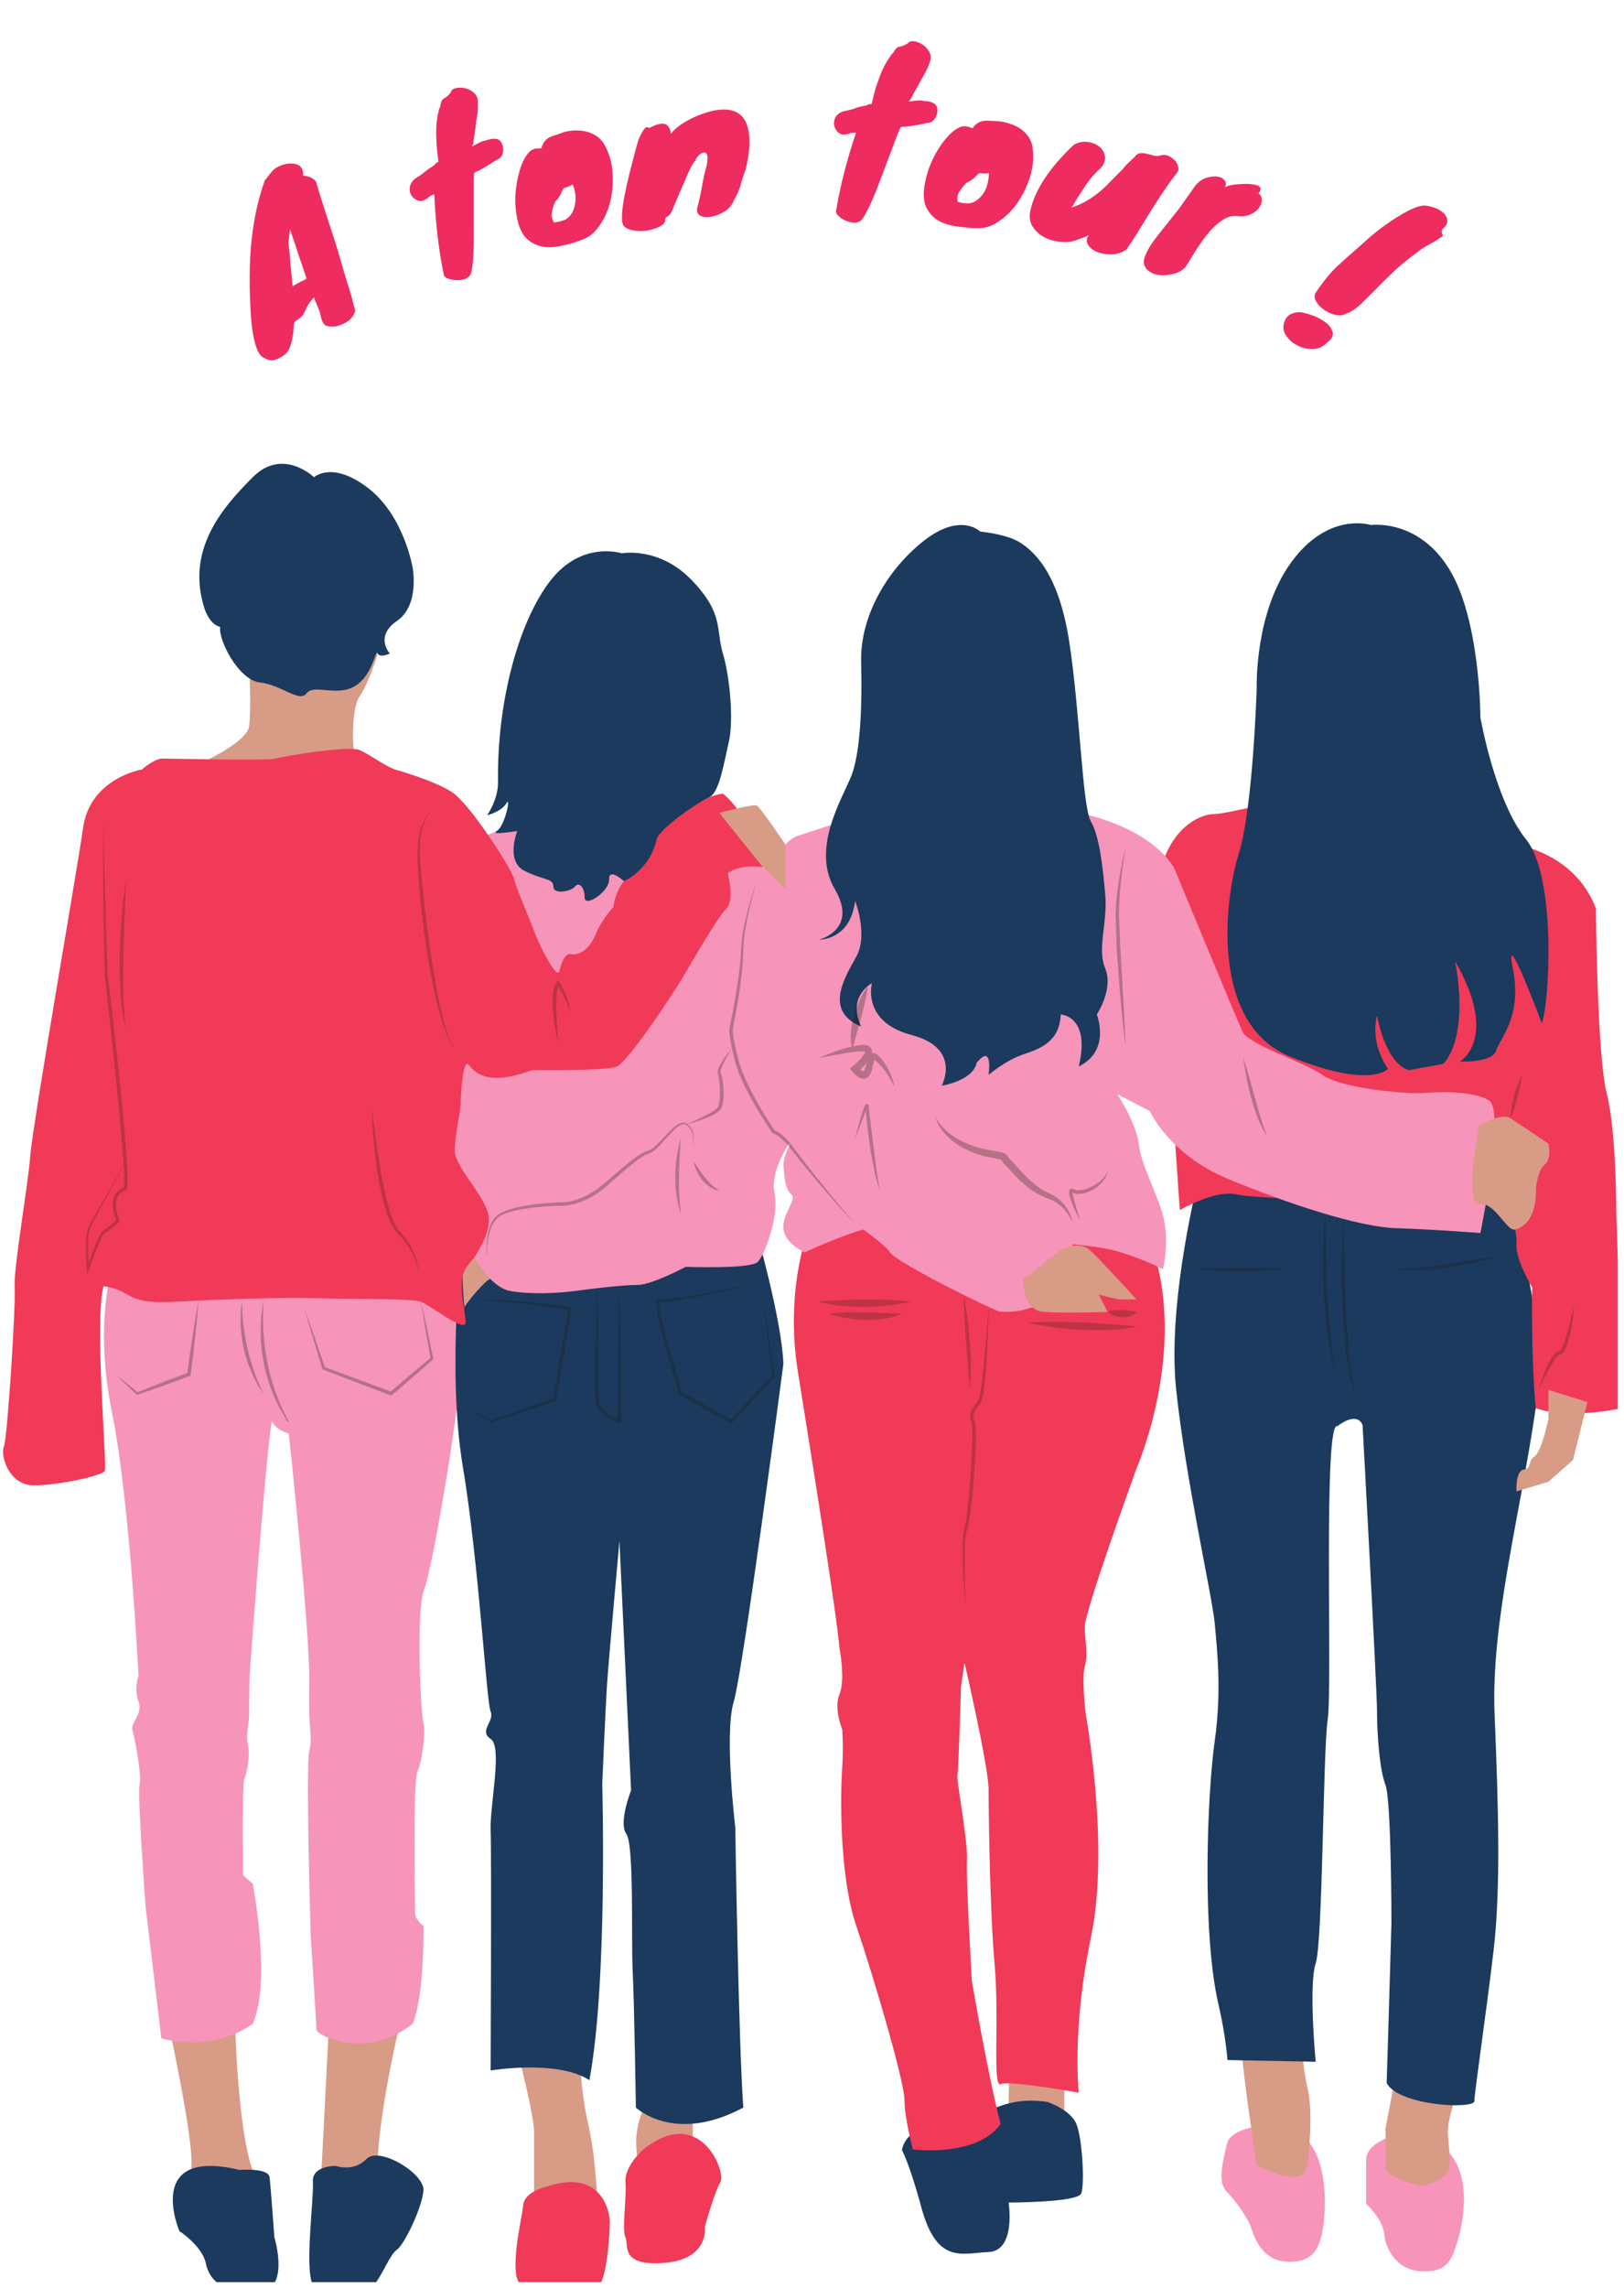 <svg xmlns="http://www.w3.org/2000/svg" xmlns:xlink="http://www.w3.org/1999/xlink" width="174" zoomAndPan="magnify" viewBox="0 0 130.5 183.75" height="245" preserveAspectRatio="xMidYMid meet" version="1.0"><defs><g><g id="id1"/><g id="id2"/><g id="id3"/><g id="id4"/><g id="id5"/><g id="id6"/><g id="id7"/><g id="id8"/><g id="id9"/></g><clipPath id="id10"><path d="M 41 175 L 50 175 L 50 183.273 L 41 183.273 Z M 41 175 " clip-rule="nonzero"/></clipPath><clipPath id="id11"><path d="M 13 173 L 23 173 L 23 183.273 L 13 183.273 Z M 13 173 " clip-rule="nonzero"/></clipPath><clipPath id="id12"><path d="M 24.742 173.055 L 34.301 173.055 L 34.301 183.273 L 24.742 183.273 Z M 24.742 173.055 " clip-rule="nonzero"/></clipPath><clipPath id="id13"><path d="M 92.559 64 L 130 64 L 130 113.695 L 92.559 113.695 Z M 92.559 64 " clip-rule="nonzero"/></clipPath></defs><path fill="rgb(96.86%, 58.04%, 72.549%)" d="M 101.473 170.723 C 101.473 170.723 98.863 170.867 98.574 172.223 C 98.285 173.582 97.801 175.23 98.574 176.004 C 99.348 176.781 100.312 178.234 100.508 178.816 C 100.699 179.398 101.281 181.531 103.406 181.629 C 105.531 181.727 105.918 180.562 106.207 179.496 C 106.496 178.43 107.559 169.996 101.473 170.723 " fill-opacity="1" fill-rule="nonzero"/><path fill="rgb(96.86%, 58.04%, 72.549%)" d="M 112.68 171.352 C 112.68 171.352 109.781 171.836 109.781 173.484 C 109.781 175.133 109.781 176.977 109.781 176.977 C 109.781 176.977 111.137 178.234 111.23 179.398 C 111.328 180.562 112.195 182.309 114.227 182.406 C 116.258 182.5 116.641 181.531 117.125 179.98 C 117.609 178.43 119.156 171.641 112.68 171.352 " fill-opacity="1" fill-rule="nonzero"/><path fill="rgb(84.709%, 60.779%, 52.55%)" d="M 104.566 163.5 C 104.566 163.5 104.66 166.02 105.047 167.57 C 105.434 169.121 105.336 171.738 105.047 173.875 C 104.758 176.004 100.988 173.875 100.988 173.875 C 100.988 173.875 99.926 167.086 99.734 164.273 C 99.539 161.461 104.566 163.5 104.566 163.5 " fill-opacity="1" fill-rule="nonzero"/><path fill="rgb(84.709%, 60.779%, 52.55%)" d="M 117.125 168.055 C 117.125 168.055 116.258 170.188 116.352 171.449 C 116.449 172.711 116.629 173.68 116.344 174.359 C 116.062 175.035 114.711 175.52 114.227 175.52 C 113.742 175.52 111.23 174.746 111.328 174.066 C 111.426 173.387 111.328 170.965 111.328 170.965 L 112.293 165.922 L 117.125 168.055 " fill-opacity="1" fill-rule="nonzero"/><path fill="rgb(84.709%, 60.779%, 52.55%)" d="M 41.566 164.66 C 41.566 164.66 42.918 169.801 42.918 171.254 C 42.918 172.711 42.918 177.461 42.918 177.461 C 42.918 177.461 46.301 177.656 46.785 177.461 C 47.266 177.266 48.039 177.547 48.039 177.547 C 48.039 177.547 47.941 173.48 47.266 170.574 C 46.59 167.668 46.59 164.66 46.59 164.66 L 41.566 164.66 " fill-opacity="1" fill-rule="nonzero"/><path fill="rgb(84.709%, 60.779%, 52.55%)" d="M 52 168.695 C 52 168.695 51.227 170.094 51.133 171.641 C 51.035 173.195 51.566 174.844 51.566 174.844 L 55.672 174.844 L 55.672 170.094 L 52 168.695 " fill-opacity="1" fill-rule="nonzero"/><path fill="rgb(84.709%, 60.779%, 52.55%)" d="M 14.992 61.789 C 14.992 61.789 19.824 59.852 20.02 58.301 C 20.211 56.746 20.02 53.355 20.02 53.355 L 30.355 52.48 C 30.355 52.48 29.68 54.777 28.906 55.906 C 28.137 57.039 28.328 60.82 28.617 61.016 C 28.906 61.207 14.992 61.789 14.992 61.789 " fill-opacity="1" fill-rule="nonzero"/><path fill="rgb(84.709%, 60.779%, 52.55%)" d="M 85.531 166.797 L 85.531 170.723 C 85.531 170.723 83.098 169.512 81.184 170.574 C 80.891 169.023 81.184 165.922 81.184 165.922 L 85.531 166.797 " fill-opacity="1" fill-rule="nonzero"/><path fill="rgb(84.709%, 60.779%, 52.55%)" d="M 13.641 163.012 C 13.641 163.012 15.574 171.934 15.379 173.969 C 15.188 176.004 17.023 176.562 17.023 176.562 C 17.023 176.562 19.148 174.961 20.789 175.242 C 19.051 173 18.859 161.461 18.859 161.461 L 13.641 163.012 " fill-opacity="1" fill-rule="nonzero"/><path fill="rgb(84.709%, 60.779%, 52.55%)" d="M 32.387 161.461 C 32.387 161.461 29.973 170.965 30.355 175.715 C 27.844 175.52 25.719 176.562 25.719 176.562 L 26.492 161.461 L 32.387 161.461 " fill-opacity="1" fill-rule="nonzero"/><g clip-path="url(#id10)"><path fill="rgb(94.119%, 22.749%, 34.509%)" d="M 43.883 175.617 C 43.883 175.617 42.145 176.004 42.047 177.074 C 41.953 178.141 40.695 183.082 42.047 183.664 C 43.402 184.246 47.266 184.246 48.039 183.664 C 48.812 183.082 49.004 179.109 49.004 178.43 C 49.004 177.75 48.426 174.066 43.883 175.617 " fill-opacity="1" fill-rule="nonzero"/></g><path fill="rgb(94.119%, 22.749%, 34.509%)" d="M 51.613 172.688 C 51.613 172.688 50.164 173.992 50.262 175.242 C 50.359 176.492 49.961 179.07 50.258 179.672 C 50.551 180.273 49.766 182.016 53.395 181.727 C 57.023 181.438 56.641 178.816 56.641 178.816 C 56.641 178.816 57.41 176.027 57.895 175.242 C 58.379 174.453 56.254 168.883 51.613 172.688 " fill-opacity="1" fill-rule="nonzero"/><path fill="rgb(10.59%, 22.749%, 36.469%)" d="M 84.176 168.805 C 84.176 168.805 86.012 169.406 86.496 170.574 C 86.977 171.738 87.172 175.434 86.883 176.156 C 86.594 176.879 81.051 176.883 81.051 176.883 C 81.051 176.883 81.664 180.758 79.441 180.855 C 77.219 180.949 75.191 181.926 73.934 176.883 C 73.004 173.566 72.484 172.688 72.484 172.688 C 72.484 172.688 72.582 170.766 75.77 170.574 C 78.961 170.383 80.215 168.195 84.176 168.805 " fill-opacity="1" fill-rule="nonzero"/><g clip-path="url(#id11)"><path fill="rgb(10.59%, 22.749%, 36.469%)" d="M 19.246 174.262 C 19.246 174.262 21.566 174.07 21.66 174.844 C 21.758 175.617 22.047 179.672 22.047 179.672 C 22.047 179.672 23.402 184.055 20.645 184.102 C 17.891 184.152 16.828 183.148 16.539 181.758 C 16.25 180.371 14.414 179.172 14.414 179.172 C 14.414 179.172 11.527 172.414 19.246 174.262 " fill-opacity="1" fill-rule="nonzero"/></g><g clip-path="url(#id12)"><path fill="rgb(10.59%, 22.749%, 36.469%)" d="M 26.977 173.941 C 26.977 173.941 25.043 173.895 25.141 175.242 C 25.234 176.586 24.457 182.211 25.137 183.473 C 25.816 184.734 29.391 184.246 30.066 183.473 C 30.742 182.695 31.324 181.047 31.902 180.66 C 32.48 180.273 33.934 177.266 34.027 175.91 C 34.125 174.551 30.457 172.32 29.441 173.387 C 28.426 174.453 26.977 173.941 26.977 173.941 " fill-opacity="1" fill-rule="nonzero"/></g><path fill="rgb(96.86%, 58.04%, 72.549%)" d="M 9.004 101.93 C 9.004 101.93 7.555 106.293 9.004 113.469 C 10.453 120.645 11.129 134.605 11.129 134.605 C 11.129 134.605 10.742 135.574 11.129 136.641 C 11.516 137.707 10.453 138.289 10.645 138.969 C 10.84 139.645 11.395 142.457 11.215 143.332 C 11.031 144.203 11.711 153.219 11.711 153.219 L 12.965 163.691 C 12.965 163.691 16.828 164.953 20.309 162.527 C 21.832 159.156 20.309 151.281 20.309 151.281 L 19.535 150.602 C 19.535 150.602 19.438 143.234 19.633 142.848 C 19.824 142.457 20.113 141.004 19.922 140.133 C 19.727 139.258 20.02 138.387 20.02 137.707 C 20.02 137.027 20.02 135.09 20.113 133.734 C 20.211 132.375 21.469 115.602 21.855 114.145 C 22.242 114.922 23.207 115.117 23.207 115.117 C 23.207 115.117 24.945 131.309 24.852 135.188 C 24.754 139.062 25.148 139.453 24.852 140.617 C 24.559 141.781 24.965 155.449 24.965 155.449 C 24.965 155.449 25.43 162.625 25.43 163.012 C 25.43 163.402 29.293 165.535 33.16 162.527 C 34.125 160.203 34.027 154.676 34.027 154.676 C 34.027 154.676 33.352 154.191 33.352 153.609 C 33.352 153.027 33.16 143.039 33.547 142.266 C 33.934 141.488 34.227 138.871 34.031 138.387 C 33.836 137.902 33.387 129.367 34.094 127.625 C 34.801 125.879 37.969 107.75 37.207 104.5 C 36.445 101.25 9.004 101.93 9.004 101.93 " fill-opacity="1" fill-rule="nonzero"/><path fill="rgb(94.119%, 22.749%, 34.509%)" d="M 77.508 133.539 L 77.219 135.465 C 77.219 135.465 77.027 142.266 76.93 142.555 C 76.832 142.848 77.801 147.984 77.703 149.344 C 77.605 150.699 78.09 159.039 78.09 159.039 C 78.09 159.039 79.348 166.504 80.406 170.574 C 78.477 173.285 73.355 172.613 73.355 172.613 C 73.355 172.613 72.68 170.094 72.68 168.637 C 72.68 167.184 70.262 158.941 68.812 154.676 C 67.363 150.41 67.559 143.621 67.676 141.973 C 67.793 140.324 67.676 138.871 67.676 138.871 C 67.676 138.871 66.977 137.223 67.461 136.059 C 67.945 134.895 67.461 132.375 67.461 132.375 C 67.266 129.855 65.238 117.152 64.117 110.172 C 62.996 103.191 65.141 98.246 65.141 98.246 C 65.141 98.246 80.215 96.113 92.102 98.926 C 95.867 107.555 91.328 117.93 91.328 117.93 C 91.328 117.93 87.172 129.367 87.172 130.629 C 87.172 131.891 87.461 132.762 87.172 133.828 C 86.883 134.895 87.27 137.805 87.27 137.805 C 87.27 137.805 89.203 148.277 87.656 155.645 C 86.109 163.012 86.688 168.055 86.688 168.055 C 86.688 168.055 81.078 167.047 80.406 167.375 C 79.738 167.707 80.312 162.043 79.926 157.777 C 79.539 153.512 79.441 145.559 79.441 143.719 C 79.441 141.879 77.508 133.539 77.508 133.539 " fill-opacity="1" fill-rule="nonzero"/><path fill="rgb(10.59%, 22.749%, 36.469%)" d="M 62.953 109.523 C 62.824 106.035 60.793 98.926 60.793 98.926 L 37.176 98.926 C 37.176 98.926 35.879 109.914 37.176 117.672 C 38.473 125.426 39.09 136.672 39.426 137.449 C 39.762 138.227 38.445 139 39.426 139.648 C 40.406 140.293 39.348 144.949 39.426 147.016 C 39.504 149.086 39.426 166.277 39.426 166.277 C 39.426 166.277 44.785 165.375 47.363 167.055 C 48.844 159.176 48.395 143.266 48.395 143.266 C 48.395 143.266 48.652 137.191 48.781 135.25 C 48.91 133.312 49.777 123.746 49.777 123.746 L 50.711 143.785 C 50.711 143.785 49.684 146.371 50.328 147.273 C 50.969 148.18 50.711 155.68 50.84 158.266 C 50.969 160.852 51.098 169.254 51.098 169.254 C 51.098 169.254 54.191 172.227 59.73 169.254 C 59.344 163.953 59.086 146.758 59.086 146.758 C 59.086 146.758 58.184 139.262 58.957 136.676 C 59.73 134.09 62.953 109.523 62.953 109.523 " fill-opacity="1" fill-rule="nonzero"/><path fill="rgb(10.59%, 22.749%, 36.469%)" d="M 109.492 114.438 C 109.008 113.273 107.465 114.535 107.465 114.535 C 106.305 114.051 107.078 135.574 106.691 138.098 C 106.305 140.617 106.305 155.938 105.723 157.68 C 105.145 159.426 105.723 165.574 105.723 165.574 L 98.637 165.438 C 98.637 165.438 98.512 163.547 97.914 160.977 C 96.555 155.141 97.027 143.914 97.609 139.84 C 98.188 135.77 97.801 132.473 97.609 130.34 C 97.414 128.207 95.289 118.898 94.516 111.625 C 93.742 104.355 96.449 94.082 96.449 94.082 L 120.102 93.301 C 120.102 93.301 124.664 104.449 123.406 113.082 C 122.148 121.711 119.793 130.34 120.102 137.707 C 120.41 145.078 120.602 151.668 120.023 156.613 C 119.445 161.559 118.477 168.055 118.477 168.734 C 118.477 169.414 112.391 169.121 111.426 167.281 C 111.52 164.66 111.812 154.383 111.812 154.383 C 111.812 154.383 111.812 144.594 111.328 143.332 C 110.844 142.07 110.652 139.16 110.652 137.418 C 110.652 135.672 109.492 114.438 109.492 114.438 " fill-opacity="1" fill-rule="nonzero"/><g clip-path="url(#id13)"><path fill="rgb(94.119%, 22.749%, 34.509%)" d="M 118.77 96.113 L 109.59 96.402 C 109.59 96.402 101.086 96.305 99.348 95.918 C 97.609 95.531 94.805 97.18 94.805 97.18 L 94.227 88.742 C 94.227 88.742 92.391 76.238 92.969 71.387 C 93.551 66.543 96.449 65.379 97.512 65.379 C 98.574 65.379 103.113 64.184 103.113 64.184 L 121.668 67.801 C 121.668 67.801 126.496 68.383 128.238 72.941 C 128.238 72.941 128.332 84.77 129.105 87.773 C 129.879 90.781 129.879 97.18 129.879 97.18 L 130.363 113.082 C 130.363 113.082 126.016 114.051 123.406 113.082 C 123.02 109.008 123.117 103.383 123.117 103.383 C 123.117 103.383 121.762 101.156 121.859 99.895 C 121.957 98.633 120.895 95.918 120.895 95.918 L 118.77 96.113 " fill-opacity="1" fill-rule="nonzero"/></g><path fill="rgb(96.86%, 58.04%, 72.549%)" d="M 86.207 99.895 C 86.207 99.895 80.988 95.629 77.41 94.754 C 73.836 93.883 71.52 93.105 71.035 90.488 C 70.551 87.871 68.234 84.574 67.945 82.344 C 67.656 80.113 63.402 72.348 63.402 72.348 C 61.375 68.555 58.746 68.48 58.746 68.48 C 58.746 68.48 46.398 66.348 42.629 66.348 C 38.859 66.348 35.383 69.16 35.383 69.16 L 35.383 99.215 L 37.699 100.477 C 37.699 100.477 39.344 103.383 40.984 103.676 C 42.629 103.965 44.754 103.867 46.203 103.676 C 47.652 103.48 50.07 103.191 51.227 103.191 C 52.387 103.191 55.094 101.738 55.094 101.738 C 55.094 101.738 60.309 101.93 60.891 101.348 C 61.469 100.766 62.629 97.566 62.242 95.82 C 61.855 94.078 63.402 91.848 63.402 91.848 C 63.402 91.848 65.625 95.047 67.074 96.695 C 68.523 98.344 70.941 99.699 71.52 100.574 C 72.098 101.445 79.828 105.227 80.312 105.324 C 80.793 105.422 86.207 105.613 86.207 99.895 " fill-opacity="1" fill-rule="nonzero"/><path fill="rgb(96.86%, 58.04%, 72.549%)" d="M 94.324 69.645 C 92.004 66.055 86.207 65.184 86.207 65.184 L 71.52 64.68 C 71.52 64.68 66.203 66.445 64.117 67.121 C 62.027 67.801 60.793 72.941 60.793 72.941 L 64.117 90.781 C 64.117 90.781 62.898 92.621 62.957 93.59 C 63.016 94.562 63.113 95.531 63.594 95.918 C 64.078 96.305 62.801 97.566 62.957 98.73 C 63.113 99.895 64.66 100.574 64.66 100.574 C 64.66 100.574 69.199 98.441 71.035 98.441 C 72.871 98.441 83.984 99.797 83.984 99.797 C 83.984 99.797 87.945 99.895 90.07 100.574 C 92.195 101.25 93.453 101.93 93.453 101.93 C 93.453 101.93 93.934 99.992 93.551 98.051 C 93.164 96.113 91.715 93.688 91.52 91.945 C 91.328 90.199 89.781 87.871 89.781 87.871 L 92.391 89.227 C 92.391 89.227 93.965 92.719 98.637 94.66 C 103.309 96.598 109.105 98.539 112.195 98.633 C 115.289 98.73 118.961 99.023 118.961 99.023 C 118.961 99.023 120.992 89.133 119.637 88.355 C 118.285 87.582 115.676 87.68 114.324 87.773 C 112.973 87.871 107.816 87.41 106.305 86.348 C 104.789 85.285 100.312 83.895 99.828 82.828 C 99.348 81.762 94.324 69.645 94.324 69.645 " fill-opacity="1" fill-rule="nonzero"/><path fill="rgb(94.119%, 22.749%, 34.509%)" d="M 37.699 85.543 C 37.195 84.836 37.023 87.871 37.023 88.551 C 37.023 89.227 36.543 91.168 36.543 92.43 C 36.543 93.688 38.957 96.016 39.246 97.566 C 39.535 99.117 38.086 101.059 37.41 101.93 C 36.734 102.805 37.41 105.324 37.41 106.195 C 37.41 107.07 34.609 104.84 33.836 104.547 C 33.062 104.258 28.52 104.355 25.621 104.258 C 22.723 104.16 17.699 104.355 13.836 104.547 C 9.969 104.742 10.762 103.66 8.328 103.285 C 7.555 105.906 8.617 117.734 8.422 118.121 C 8.23 118.508 4.75 119.285 2.723 119.285 C 0.691 119.285 0.016 116.863 0.309 116.184 C 0.598 115.504 1.273 104.938 1.176 103.383 C 1.078 101.832 2.238 95.336 2.434 92.816 C 2.625 90.297 6.105 70.418 6.684 66.445 C 7.266 62.469 11.418 61.789 11.418 61.789 C 11.418 61.789 12.383 60.918 13.062 60.918 C 13.738 60.918 21.469 61.109 22.145 60.918 C 22.82 60.723 28.039 59.852 28.906 60.238 C 29.777 60.625 30.742 61.402 31.711 61.789 C 31.711 61.789 34.898 62.664 36.348 63.633 C 37.797 64.602 41.082 69.742 41.277 70.516 C 41.469 71.293 42.531 73.715 42.918 74.781 C 43.305 75.848 44.754 78.758 44.949 77.98 C 45.141 77.207 45.43 76.527 45.914 76.625 C 46.398 76.723 47.266 76.43 47.848 75.074 C 48.426 73.715 49.297 72.844 49.297 72.844 C 49.297 72.844 49.391 71.293 50.648 70.227 C 51.902 69.16 51.902 66.93 52.289 66.734 C 52.676 66.543 55.672 64.117 58.09 63.727 C 58.09 63.727 60.309 65.379 61.375 69.645 C 59.344 69.352 58.477 70.129 58.477 70.129 C 58.477 70.129 59.055 72.262 58.379 72.941 C 57.703 73.617 55.961 76.625 54.996 78.273 C 54.031 79.922 50.453 85.254 49.586 85.641 C 48.715 86.027 43.113 85.934 42.82 85.934 C 42.531 85.934 39.148 87.582 37.699 85.543 " fill-opacity="1" fill-rule="nonzero"/><path fill="rgb(84.709%, 60.779%, 52.55%)" d="M 121.746 98.738 C 121.41 98.828 121.004 98.273 120.527 97.715 C 120.047 97.156 119.496 96.598 118.863 96.695 C 117.609 96.887 118.863 90.391 118.863 90.391 C 118.863 90.391 120.602 89.324 121.379 89.809 C 122.148 90.297 124.43 91.848 124.43 91.848 C 124.43 91.848 124.719 93.039 124.121 93.539 C 123.523 94.039 123.422 95.488 123.422 95.488 C 123.422 95.488 123.625 98.234 121.746 98.738 " fill-opacity="1" fill-rule="nonzero"/><path fill="rgb(84.709%, 60.779%, 52.55%)" d="M 57.797 65.281 C 57.797 65.281 60.504 64.562 60.793 64.68 C 61.086 64.797 63.113 67.824 63.113 67.824 L 63.113 71.387 L 61.375 69.727 L 57.797 65.281 " fill-opacity="1" fill-rule="nonzero"/><path fill="rgb(84.709%, 60.779%, 52.55%)" d="M 127.562 112.598 L 126.402 117.25 L 124.43 118.996 L 121.859 119.77 C 121.859 119.77 121.762 118.121 122.441 118.023 C 123.117 117.93 122.73 117.348 123.309 116.961 C 123.887 116.57 124.43 113.953 124.43 113.953 L 124.43 111.625 L 127.562 112.598 " fill-opacity="1" fill-rule="nonzero"/><path fill="rgb(84.709%, 60.779%, 52.55%)" d="M 85.238 100.379 C 85.238 100.379 86.688 99.602 87.559 100.379 C 88.43 101.156 91.328 104.355 91.328 104.355 L 89.879 104.355 L 88.285 103.965 L 89.004 105.355 C 89.004 105.355 85.707 105.48 83.887 105.355 C 82.066 105.227 82.246 102.723 82.246 102.723 L 85.238 100.379 " fill-opacity="1" fill-rule="nonzero"/><path fill="rgb(84.709%, 60.779%, 52.55%)" d="M 38.059 101.051 C 38.059 101.051 37.266 101.898 37.191 102.422 C 37.121 102.945 37.324 105.031 37.324 105.031 C 37.324 105.031 37.004 105.371 37.617 104.547 C 38.23 103.723 39.289 102.605 39.418 102.727 C 39.547 102.852 38.059 101.051 38.059 101.051 " fill-opacity="1" fill-rule="nonzero"/><path fill="rgb(10.59%, 22.749%, 36.469%)" d="M 17.699 50.348 C 17.699 50.348 16.914 50.246 16.441 48.895 C 14.898 44.145 17.891 40.75 20.309 38.324 C 22.723 35.902 25.234 38.324 25.234 38.324 C 25.234 38.324 26.688 36.969 29.586 39.199 C 32.48 41.43 33.16 45.598 33.16 45.598 C 33.16 45.598 33.738 48.605 31.902 49.863 C 30.066 51.125 31.324 52.48 31.324 52.48 C 31.324 52.48 30.551 52.867 30.355 52.48 C 30.164 52.094 29.973 54.227 28.52 55.102 C 27.07 55.973 25.188 54.906 24.633 55.68 C 24.074 56.457 22.625 55.004 20.887 54.809 C 19.148 54.613 17.504 51.32 17.699 50.348 " fill-opacity="1" fill-rule="nonzero"/><path fill="rgb(10.59%, 22.749%, 36.469%)" d="M 85.238 81.473 C 85.238 81.473 87.656 81.57 86.688 85.641 C 89.297 84.383 88.137 81.473 88.137 81.473 C 88.137 81.473 89.492 79.438 88.816 77.789 C 88.137 76.141 89.008 74.199 88.816 71.875 C 88.621 69.547 88.332 67.121 87.656 65.961 C 86.977 64.797 86.785 57.137 85.918 51.512 C 85.047 45.887 83.016 44.242 81.953 43.562 C 80.891 42.883 78.766 42.688 78.766 42.688 C 78.766 42.688 77.219 41.137 74.32 43.367 C 71.422 45.598 69.102 49.379 69.199 53.16 C 69.297 56.941 69.102 60.527 68.426 62.273 C 67.75 64.02 65.141 68.09 67.074 71.387 C 69.008 74.684 65.816 75.461 65.816 75.461 C 65.816 75.461 68.332 75.535 68.715 72.348 C 68.715 72.348 69.781 75.074 68.812 76.82 C 67.848 78.562 66.203 81.18 69.199 82.441 C 68.039 80.02 70.07 78.949 70.07 78.949 C 70.07 78.949 69.199 82.055 73.258 83.121 C 77.316 84.188 75.672 87.191 75.672 87.191 C 75.672 87.191 78.188 86.805 78.477 85.352 C 79.828 83.703 79.441 86.32 79.441 86.32 C 79.441 86.32 80.793 85.156 82.246 84.672 C 83.691 84.188 85.145 83.605 85.238 81.473 " fill-opacity="1" fill-rule="nonzero"/><path fill="rgb(10.59%, 22.749%, 36.469%)" d="M 52.766 67.406 C 52.957 66.57 56.18 64.352 56.992 64.02 C 57.805 63.688 58.184 61.207 58.57 59.559 C 58.957 57.91 58.668 54.422 58.09 52.48 C 57.508 50.543 58.184 49.281 55.574 46.578 C 52.969 43.875 49.973 44.434 49.973 44.434 C 49.973 44.434 46.785 43.391 44.27 46.578 C 41.758 49.766 39.922 56.164 40.02 62.855 C 40.023 64.215 39.148 65.473 39.148 65.473 C 39.148 65.473 40.309 65.184 40.695 64.504 C 41.082 63.824 40.582 66.352 39.922 66.734 C 39.262 67.117 41.566 66.734 41.566 66.734 C 41.566 66.734 40.598 69.16 42.145 69.934 C 43.691 70.711 44.465 70.516 44.465 71.195 C 44.465 71.875 45.914 71.582 46.203 71.195 C 46.492 70.805 46.977 71.195 46.977 72.066 C 46.977 72.941 48.988 71.582 48.949 70.613 C 48.91 69.645 50.137 70.762 50.137 70.762 C 50.137 70.762 52.184 69.926 52.766 67.406 " fill-opacity="1" fill-rule="nonzero"/><path fill="rgb(10.59%, 22.749%, 36.469%)" d="M 123.887 82.148 C 124.469 80.988 125.145 70.516 122.633 67.414 C 120.121 64.309 118.961 57.621 118.961 57.621 C 118.961 57.621 118.961 49.766 116.449 45.695 C 113.938 41.621 110.168 42.164 110.168 42.164 C 110.168 42.164 106.785 41.043 103.793 45.113 C 100.797 49.184 100.988 55.195 100.988 55.195 C 100.988 55.195 100.699 64.891 99.539 68.578 C 98.379 72.262 97.223 82.246 103.695 84.867 C 110.168 87.484 111.535 85.836 111.535 85.836 C 111.535 85.836 110.07 83.895 110.652 81.57 C 111.535 85.836 113.262 85.934 113.262 85.934 L 115.965 85.445 C 115.965 85.445 118.09 83.605 116.934 77.207 C 120.508 83.41 117.316 85.254 117.316 85.254 C 117.316 85.254 119.926 85.352 120.219 84.383 C 120.508 83.41 122.344 81.664 121.57 77.789 C 120.797 73.91 123.887 82.148 123.887 82.148 " fill-opacity="1" fill-rule="nonzero"/><path fill="rgb(74.12%, 20%, 27.06%)" d="M 7.012 102.34 L 6.973 101.883 C 6.938 101.477 6.914 101.07 6.906 100.664 C 6.895 100.258 6.895 99.855 6.926 99.441 C 6.93 99.34 6.945 99.238 6.961 99.141 C 6.98 99.035 6.977 98.945 7.016 98.832 C 7.043 98.727 7.078 98.629 7.121 98.539 C 7.16 98.441 7.207 98.352 7.25 98.258 C 7.434 97.895 7.633 97.543 7.836 97.195 C 8.242 96.496 8.66 95.809 9.059 95.105 C 9.254 94.754 9.453 94.402 9.629 94.039 C 9.719 93.859 9.797 93.672 9.875 93.488 L 9.922 93.375 C 9.918 93.344 9.918 93.312 9.914 93.281 C 9.867 92.562 9.809 91.844 9.742 91.121 L 9.332 86.809 L 8.883 82.5 L 8.406 78.191 L 8.406 78.18 L 8.301 71.973 L 8.289 68.867 L 8.297 67.316 L 8.309 66.539 C 8.32 66.281 8.32 66.02 8.359 65.766 C 8.328 66.023 8.332 66.281 8.328 66.539 L 8.332 67.316 L 8.363 68.867 L 8.453 71.969 L 8.645 78.164 C 8.824 79.598 8.984 81.035 9.148 82.469 L 9.621 86.781 C 9.773 88.219 9.914 89.656 10.031 91.098 C 10.094 91.82 10.148 92.539 10.191 93.262 C 10.215 93.625 10.234 93.988 10.246 94.348 C 10.25 94.531 10.258 94.715 10.25 94.898 C 10.25 94.988 10.25 95.082 10.242 95.176 L 10.23 95.32 L 10.191 95.484 L 10.18 95.527 L 10.113 95.562 L 9.957 95.637 C 9.902 95.66 9.852 95.688 9.809 95.723 C 9.766 95.758 9.715 95.789 9.676 95.824 L 9.562 95.953 C 9.527 95.992 9.504 96.047 9.473 96.094 C 9.441 96.141 9.426 96.195 9.406 96.25 C 9.383 96.305 9.367 96.355 9.359 96.414 C 9.348 96.473 9.332 96.527 9.332 96.586 C 9.316 96.703 9.32 96.824 9.324 96.941 C 9.34 97.062 9.355 97.184 9.379 97.305 C 9.43 97.539 9.504 97.781 9.602 97.996 L 9.641 98.086 L 9.57 98.148 C 9.422 98.277 9.273 98.398 9.121 98.527 C 8.961 98.645 8.809 98.781 8.645 98.883 C 8.566 98.938 8.477 98.988 8.406 99.043 L 8.379 99.07 L 8.34 99.121 C 8.312 99.156 8.289 99.195 8.266 99.234 C 8.172 99.395 8.09 99.57 8.008 99.742 C 7.695 100.445 7.422 101.176 7.164 101.902 L 7.012 102.34 M 9.922 93.402 L 9.891 93.492 C 9.816 93.68 9.738 93.867 9.652 94.051 C 9.488 94.418 9.301 94.777 9.109 95.133 C 8.73 95.848 8.328 96.547 7.941 97.254 C 7.746 97.605 7.555 97.961 7.387 98.324 C 7.344 98.414 7.297 98.504 7.266 98.598 C 7.223 98.688 7.191 98.781 7.168 98.871 C 7.137 98.949 7.137 99.066 7.121 99.164 C 7.105 99.262 7.094 99.363 7.09 99.461 C 7.062 99.852 7.074 100.258 7.086 100.66 C 7.098 100.902 7.109 101.148 7.129 101.391 C 7.332 100.805 7.551 100.223 7.797 99.648 C 7.879 99.469 7.957 99.289 8.059 99.113 C 8.086 99.066 8.109 99.023 8.145 98.98 L 8.191 98.914 L 8.27 98.84 C 8.352 98.777 8.43 98.73 8.512 98.672 C 8.676 98.566 8.809 98.441 8.961 98.328 L 9.332 98.016 C 9.242 97.801 9.176 97.582 9.125 97.355 C 9.098 97.227 9.078 97.098 9.066 96.965 C 9.059 96.832 9.055 96.699 9.066 96.562 C 9.07 96.492 9.086 96.426 9.098 96.359 C 9.109 96.293 9.129 96.227 9.156 96.16 C 9.18 96.094 9.199 96.027 9.238 95.969 C 9.277 95.91 9.305 95.844 9.352 95.789 L 9.492 95.633 C 9.543 95.582 9.602 95.547 9.656 95.5 C 9.711 95.457 9.77 95.422 9.832 95.395 L 9.949 95.34 C 9.953 95.32 9.957 95.301 9.961 95.285 L 9.969 95.156 C 9.977 95.074 9.977 94.98 9.977 94.895 C 9.98 94.719 9.977 94.535 9.969 94.359 C 9.957 94.039 9.941 93.723 9.922 93.402 " fill-opacity="1" fill-rule="nonzero"/><path fill="rgb(74.12%, 20%, 27.06%)" d="M 10.117 82.539 C 10.117 82.539 10.074 82.359 9.996 82.043 C 9.957 81.883 9.922 81.691 9.887 81.465 C 9.848 81.242 9.801 80.988 9.777 80.711 C 9.75 80.434 9.711 80.133 9.691 79.812 C 9.672 79.496 9.641 79.16 9.633 78.809 C 9.605 78.113 9.605 77.367 9.617 76.625 C 9.625 76.254 9.641 75.883 9.656 75.52 C 9.668 75.152 9.695 74.793 9.715 74.445 C 9.762 73.75 9.828 73.105 9.879 72.551 C 9.934 71.996 10 71.535 10.043 71.215 C 10.086 70.895 10.117 70.711 10.117 70.711 C 10.117 70.711 10.09 71.453 10.047 72.562 C 10.027 73.117 10.004 73.766 9.977 74.461 C 9.957 75.152 9.926 75.895 9.918 76.633 C 9.898 77.371 9.895 78.113 9.898 78.805 C 9.902 79.148 9.906 79.484 9.91 79.801 C 9.91 80.121 9.934 80.418 9.945 80.695 C 9.953 80.977 9.98 81.227 9.996 81.453 C 10.012 81.676 10.027 81.871 10.055 82.031 C 10.094 82.355 10.117 82.539 10.117 82.539 " fill-opacity="1" fill-rule="nonzero"/><path fill="rgb(74.12%, 20%, 27.06%)" d="M 36.602 84.285 C 36.602 84.285 36.551 84.223 36.453 84.113 C 36.367 84 36.246 83.82 36.125 83.574 C 36 83.332 35.867 83.027 35.738 82.672 C 35.602 82.316 35.473 81.906 35.348 81.457 C 35.098 80.559 34.844 79.496 34.637 78.352 C 34.426 77.203 34.23 75.977 34.062 74.746 C 33.91 73.512 33.777 72.273 33.68 71.113 C 33.629 70.531 33.594 69.969 33.574 69.434 C 33.551 68.902 33.535 68.391 33.582 67.922 C 33.598 67.688 33.609 67.461 33.66 67.254 C 33.707 67.043 33.723 66.84 33.793 66.66 C 33.855 66.48 33.898 66.305 33.969 66.156 C 34.039 66.008 34.102 65.867 34.168 65.746 C 34.238 65.633 34.305 65.527 34.363 65.441 C 34.434 65.359 34.492 65.289 34.539 65.234 C 34.641 65.133 34.703 65.09 34.707 65.086 C 34.703 65.086 34.688 65.102 34.664 65.125 C 34.637 65.152 34.598 65.191 34.551 65.246 C 34.508 65.305 34.457 65.375 34.395 65.461 C 34.344 65.551 34.281 65.656 34.215 65.773 C 34.16 65.895 34.105 66.035 34.047 66.184 C 33.988 66.336 33.953 66.508 33.898 66.688 C 33.844 66.867 33.836 67.07 33.801 67.273 C 33.762 67.48 33.754 67.703 33.75 67.934 C 33.719 68.395 33.75 68.895 33.789 69.422 C 33.828 69.953 33.887 70.512 33.938 71.09 C 34.047 72.246 34.191 73.477 34.359 74.703 C 34.516 75.934 34.691 77.16 34.891 78.305 C 35.09 79.449 35.285 80.516 35.508 81.414 C 35.625 81.863 35.73 82.277 35.844 82.637 C 35.953 82.996 36.066 83.301 36.176 83.551 C 36.285 83.797 36.387 83.984 36.469 84.105 C 36.555 84.223 36.602 84.285 36.602 84.285 " fill-opacity="1" fill-rule="nonzero"/><path fill="rgb(74.12%, 20%, 27.06%)" d="M 33.641 102.223 C 33.641 102.223 33.637 102.168 33.617 102.066 C 33.602 101.965 33.559 101.82 33.512 101.637 C 33.488 101.547 33.449 101.449 33.414 101.34 C 33.379 101.23 33.336 101.113 33.277 100.996 C 33.223 100.875 33.172 100.742 33.102 100.617 C 33.027 100.488 32.953 100.352 32.875 100.211 C 32.797 100.07 32.688 99.941 32.59 99.797 C 32.539 99.727 32.492 99.656 32.438 99.582 C 32.379 99.516 32.316 99.449 32.254 99.379 C 32.02 99.109 31.703 98.832 31.508 98.441 C 31.309 98.066 31.156 97.664 31.023 97.25 C 30.891 96.836 30.781 96.41 30.676 95.98 C 30.488 95.125 30.348 94.258 30.234 93.445 C 30.117 92.633 30.051 91.871 29.992 91.219 C 29.934 90.566 29.914 90.02 29.895 89.637 C 29.875 89.254 29.875 89.035 29.875 89.035 C 29.875 89.035 29.988 89.902 30.16 91.199 C 30.242 91.848 30.367 92.602 30.488 93.406 C 30.617 94.215 30.77 95.07 30.969 95.918 C 31.062 96.34 31.168 96.758 31.289 97.164 C 31.414 97.57 31.555 97.969 31.734 98.316 C 31.906 98.664 32.176 98.938 32.422 99.238 C 32.48 99.312 32.539 99.387 32.602 99.457 C 32.652 99.535 32.699 99.609 32.75 99.688 C 32.84 99.84 32.945 99.977 33.02 100.129 C 33.094 100.277 33.164 100.418 33.23 100.555 C 33.293 100.691 33.332 100.832 33.379 100.957 C 33.43 101.082 33.465 101.199 33.492 101.312 C 33.52 101.426 33.551 101.527 33.566 101.621 C 33.641 102 33.641 102.223 33.641 102.223 " fill-opacity="1" fill-rule="nonzero"/><path fill="rgb(74.12%, 20%, 27.06%)" d="M 44.852 83.703 C 44.746 83.312 44.66 82.918 44.59 82.523 C 44.523 82.125 44.473 81.723 44.438 81.32 C 44.43 81.117 44.406 80.914 44.41 80.711 C 44.402 80.508 44.41 80.305 44.418 80.098 L 44.445 79.789 C 44.457 79.688 44.484 79.586 44.5 79.48 C 44.512 79.379 44.559 79.277 44.586 79.172 C 44.617 79.07 44.688 78.973 44.738 78.871 L 44.848 78.66 L 44.965 78.879 L 45.125 79.164 C 45.18 79.262 45.234 79.352 45.277 79.453 C 45.367 79.652 45.465 79.852 45.531 80.059 C 45.609 80.262 45.668 80.473 45.715 80.684 C 45.762 80.895 45.805 81.109 45.816 81.328 C 45.762 81.117 45.691 80.914 45.613 80.715 C 45.578 80.613 45.531 80.52 45.492 80.422 C 45.453 80.32 45.406 80.227 45.359 80.129 C 45.309 80.035 45.27 79.938 45.219 79.848 L 45.066 79.566 C 45.016 79.473 44.957 79.387 44.902 79.297 L 44.867 79.238 C 44.863 79.25 44.859 79.258 44.855 79.27 C 44.832 79.363 44.797 79.445 44.785 79.543 C 44.77 79.637 44.746 79.73 44.742 79.828 L 44.715 80.117 C 44.688 80.508 44.695 80.906 44.703 81.305 C 44.719 81.703 44.742 82.102 44.766 82.5 L 44.852 83.703 " fill-opacity="1" fill-rule="nonzero"/><path fill="rgb(71.37%, 44.31%, 52.55%)" d="M 39.148 101.051 C 39.148 101.051 39.094 100.688 39.109 100.051 C 39.117 99.734 39.148 99.344 39.246 98.906 C 39.348 98.477 39.531 97.969 39.973 97.59 C 40.02 97.535 40.09 97.508 40.148 97.465 C 40.207 97.43 40.281 97.379 40.348 97.359 C 40.477 97.309 40.609 97.258 40.746 97.203 C 40.879 97.141 41.031 97.109 41.18 97.066 C 41.328 97.027 41.477 96.977 41.629 96.945 C 42.242 96.816 42.895 96.703 43.574 96.648 C 43.914 96.617 44.262 96.59 44.609 96.574 C 44.961 96.551 45.328 96.574 45.648 96.512 C 46.324 96.391 46.996 96.121 47.594 95.746 C 48.188 95.379 48.727 94.883 49.27 94.426 C 49.809 93.961 50.34 93.5 50.887 93.086 C 51.164 92.883 51.434 92.684 51.746 92.531 C 51.891 92.449 52.094 92.414 52.199 92.363 C 52.324 92.309 52.449 92.215 52.566 92.117 C 53.023 91.719 53.402 91.262 53.793 90.879 C 53.984 90.688 54.18 90.504 54.391 90.359 C 54.547 90.254 54.734 90.156 54.926 90.156 C 54.984 90.156 55.043 90.164 55.098 90.184 C 55.152 90.203 55.199 90.234 55.242 90.273 C 55.207 90.285 55.188 90.297 55.188 90.297 C 55.188 90.297 55.211 90.289 55.25 90.281 C 55.25 90.281 55.254 90.281 55.254 90.285 C 55.293 90.32 55.332 90.355 55.367 90.391 C 55.445 90.457 55.504 90.543 55.559 90.633 C 55.672 90.801 55.703 90.984 55.719 91.145 C 55.734 91.465 55.715 91.711 55.73 91.879 C 55.754 92.047 55.77 92.137 55.77 92.137 C 55.77 92.137 55.75 92.047 55.711 91.883 C 55.688 91.715 55.691 91.461 55.66 91.148 C 55.641 90.996 55.598 90.824 55.492 90.68 C 55.441 90.602 55.387 90.527 55.301 90.465 C 55.262 90.43 55.223 90.395 55.184 90.359 C 55.148 90.328 55.105 90.305 55.062 90.289 C 55.027 90.277 54.988 90.273 54.949 90.273 C 54.793 90.273 54.625 90.367 54.473 90.48 C 54.281 90.625 54.098 90.801 53.914 90.996 C 53.539 91.387 53.176 91.852 52.707 92.285 C 52.586 92.391 52.461 92.496 52.297 92.574 C 52.113 92.66 51.988 92.668 51.852 92.754 C 51.578 92.898 51.309 93.09 51.043 93.293 C 50.512 93.707 49.988 94.168 49.449 94.637 C 48.91 95.102 48.383 95.602 47.75 96 C 47.113 96.387 46.418 96.664 45.691 96.785 C 45.312 96.855 44.965 96.824 44.621 96.844 C 44.273 96.855 43.934 96.879 43.598 96.906 C 42.926 96.961 42.281 97.047 41.676 97.16 C 41.527 97.188 41.383 97.227 41.238 97.262 C 41.094 97.301 40.953 97.324 40.816 97.379 C 40.68 97.43 40.543 97.48 40.41 97.527 C 40.34 97.547 40.301 97.582 40.238 97.617 C 40.184 97.652 40.121 97.672 40.074 97.723 C 39.676 98.051 39.473 98.52 39.355 98.934 C 39.238 99.355 39.188 99.738 39.164 100.055 C 39.121 100.684 39.148 101.051 39.148 101.051 " fill-opacity="1" fill-rule="nonzero"/><path fill="rgb(71.37%, 44.31%, 52.55%)" d="M 55.188 90.297 C 55.188 90.297 55.207 90.285 55.242 90.273 C 55.375 90.207 55.773 90.023 56.316 89.77 C 56.648 89.609 57.043 89.414 57.414 89.168 C 57.516 89.098 57.57 89.059 57.656 88.957 C 57.699 88.898 57.742 88.797 57.766 88.688 C 57.82 88.469 57.84 88.223 57.844 87.98 C 57.863 87.496 57.832 87 57.758 86.555 C 57.742 86.438 57.719 86.367 57.676 86.242 C 57.633 86.062 57.688 85.957 57.719 85.844 C 57.801 85.629 57.902 85.453 58 85.289 C 58.195 84.965 58.395 84.723 58.527 84.547 C 58.664 84.375 58.746 84.285 58.746 84.285 C 58.746 84.285 58.684 84.391 58.574 84.582 C 58.465 84.77 58.312 85.043 58.148 85.371 C 58.062 85.535 57.98 85.719 57.926 85.91 C 57.902 86 57.883 86.117 57.906 86.156 C 57.945 86.242 57.996 86.391 58.016 86.504 C 58.117 86.977 58.156 87.48 58.145 87.992 C 58.133 88.246 58.113 88.504 58.047 88.762 C 58.016 88.891 57.969 89.016 57.859 89.148 C 57.793 89.227 57.652 89.332 57.559 89.387 C 57.141 89.641 56.73 89.785 56.379 89.926 C 56.031 90.059 55.73 90.141 55.52 90.207 C 55.398 90.242 55.305 90.266 55.25 90.281 C 55.211 90.289 55.188 90.297 55.188 90.297 " fill-opacity="1" fill-rule="nonzero"/><path fill="rgb(71.37%, 44.31%, 52.55%)" d="M 57.797 95.629 C 57.797 95.629 57.75 95.617 57.664 95.598 C 57.574 95.578 57.453 95.539 57.312 95.473 C 57.242 95.441 57.172 95.398 57.094 95.352 C 57.02 95.309 56.941 95.254 56.867 95.191 C 56.711 95.078 56.57 94.926 56.438 94.77 C 56.309 94.609 56.191 94.441 56.102 94.27 C 56.008 94.102 55.938 93.941 55.887 93.793 C 55.785 93.508 55.77 93.301 55.77 93.301 C 55.77 93.301 55.879 93.469 56.043 93.719 C 56.125 93.84 56.219 93.984 56.324 94.129 C 56.43 94.277 56.543 94.434 56.668 94.578 C 56.73 94.652 56.785 94.73 56.852 94.793 C 56.918 94.863 56.977 94.934 57.043 94.996 C 57.105 95.059 57.164 95.121 57.23 95.176 C 57.293 95.227 57.348 95.285 57.406 95.328 C 57.461 95.371 57.516 95.414 57.562 95.453 C 57.609 95.488 57.652 95.52 57.688 95.543 C 57.758 95.598 57.797 95.629 57.797 95.629 " fill-opacity="1" fill-rule="nonzero"/><path fill="rgb(71.37%, 44.31%, 52.55%)" d="M 54.707 97.473 C 54.707 97.473 54.676 97.383 54.633 97.223 C 54.59 97.059 54.52 96.832 54.453 96.555 C 54.41 96.414 54.395 96.262 54.375 96.098 C 54.352 95.934 54.332 95.762 54.309 95.586 C 54.285 95.406 54.273 95.223 54.273 95.035 C 54.27 94.848 54.266 94.656 54.262 94.465 C 54.254 94.273 54.277 94.082 54.285 93.895 C 54.297 93.707 54.309 93.523 54.328 93.348 C 54.375 92.992 54.41 92.66 54.473 92.379 C 54.527 92.102 54.59 91.871 54.633 91.707 C 54.672 91.547 54.707 91.461 54.707 91.461 C 54.707 91.461 54.699 91.555 54.688 91.719 C 54.672 91.883 54.66 92.121 54.645 92.402 C 54.617 92.684 54.617 93.016 54.59 93.367 C 54.582 93.543 54.578 93.723 54.574 93.91 C 54.57 94.094 54.551 94.281 54.559 94.469 C 54.559 94.656 54.562 94.844 54.562 95.027 C 54.562 95.211 54.555 95.395 54.57 95.57 C 54.582 95.746 54.59 95.914 54.594 96.074 C 54.605 96.234 54.598 96.391 54.621 96.527 C 54.656 96.809 54.672 97.043 54.688 97.211 C 54.703 97.375 54.707 97.473 54.707 97.473 " fill-opacity="1" fill-rule="nonzero"/><path fill="rgb(73.329%, 72.939%, 72.159%)" d="M 63.395 92.066 L 63.32 91.973 C 63.371 91.891 63.402 91.848 63.402 91.848 C 63.402 91.848 63.422 91.875 63.461 91.93 C 63.438 91.973 63.414 92.02 63.395 92.066 " fill-opacity="1" fill-rule="nonzero"/><path fill="rgb(71.37%, 44.31%, 52.55%)" d="M 63.32 91.973 L 63.262 91.902 L 63.055 91.684 C 62.91 91.543 62.766 91.406 62.605 91.289 C 62.449 91.172 62.27 91.062 62.105 91 L 62.062 90.984 L 62.039 90.949 C 61.789 90.586 61.555 90.215 61.32 89.844 C 61.09 89.469 60.855 89.098 60.641 88.711 L 60.312 88.137 L 60.008 87.551 C 59.793 87.164 59.625 86.746 59.438 86.34 C 59.348 86.137 59.293 85.926 59.219 85.719 L 59.113 85.406 L 59.031 85.078 L 58.875 84.434 C 58.824 84.219 58.77 84.004 58.738 83.781 C 58.707 83.562 58.656 83.348 58.633 83.121 L 58.609 82.773 C 58.605 82.742 58.609 82.719 58.609 82.688 L 58.609 82.629 L 58.613 82.598 L 58.617 82.59 L 58.648 82.43 L 58.902 81.137 C 58.977 80.707 59.059 80.277 59.125 79.844 C 59.199 79.41 59.27 78.977 59.328 78.543 C 59.398 78.113 59.434 77.68 59.488 77.246 L 59.57 75.934 C 59.586 75.484 59.676 75.055 59.738 74.617 C 59.836 74.188 59.918 73.754 60.035 73.328 C 60.141 72.902 60.262 72.48 60.387 72.059 C 60.512 71.641 60.648 71.223 60.793 70.805 C 60.668 71.227 60.555 71.652 60.441 72.074 C 60.332 72.5 60.227 72.926 60.137 73.355 C 60.031 73.781 59.969 74.215 59.887 74.645 C 59.832 75.074 59.75 75.508 59.746 75.941 C 59.719 76.371 59.715 76.82 59.691 77.258 C 59.648 77.695 59.621 78.141 59.559 78.574 C 59.508 79.012 59.449 79.449 59.379 79.883 C 59.312 80.32 59.234 80.75 59.16 81.184 L 58.918 82.48 L 58.887 82.645 L 58.883 82.652 L 58.883 82.785 L 58.91 83.094 C 58.934 83.301 58.98 83.52 59.016 83.734 C 59.051 83.945 59.102 84.156 59.156 84.371 L 59.312 85.004 L 59.391 85.312 L 59.5 85.625 C 59.574 85.828 59.633 86.043 59.719 86.242 C 59.898 86.633 60.055 87.031 60.266 87.418 L 60.562 88 L 60.883 88.57 C 61.09 88.953 61.324 89.324 61.547 89.699 C 61.773 90.059 61.996 90.422 62.234 90.773 C 62.434 90.855 62.594 90.961 62.754 91.082 C 62.926 91.211 63.086 91.355 63.23 91.508 L 63.445 91.742 L 63.512 91.828 C 63.496 91.863 63.477 91.895 63.461 91.93 C 63.422 91.875 63.402 91.848 63.402 91.848 C 63.402 91.848 63.371 91.891 63.32 91.973 " fill-opacity="1" fill-rule="nonzero"/><path fill="rgb(71.37%, 44.31%, 52.55%)" d="M 68.715 98.219 C 68.566 98.074 68.41 97.941 68.266 97.793 L 67.84 97.344 C 67.695 97.195 67.562 97.039 67.422 96.887 L 67.008 96.426 C 66.465 95.805 65.922 95.184 65.395 94.547 L 64.605 93.594 C 64.348 93.27 64.078 92.949 63.832 92.625 C 63.707 92.461 63.574 92.289 63.449 92.137 L 63.395 92.066 C 63.414 92.02 63.438 91.973 63.461 91.93 C 63.477 91.895 63.496 91.863 63.512 91.828 L 63.637 91.992 L 64.008 92.488 C 64.25 92.824 64.508 93.141 64.758 93.469 L 65.527 94.441 L 67.082 96.359 L 67.48 96.836 C 67.613 96.992 67.742 97.156 67.879 97.309 L 68.289 97.773 C 68.422 97.93 68.574 98.07 68.715 98.219 " fill-opacity="1" fill-rule="nonzero"/><path fill="rgb(71.37%, 44.31%, 52.55%)" d="M 70.746 95.629 C 70.746 95.629 70.73 95.594 70.695 95.531 C 70.66 95.465 70.625 95.367 70.582 95.238 C 70.5 94.98 70.387 94.613 70.293 94.16 C 70.199 93.707 70.09 93.184 69.996 92.613 C 69.898 92.047 69.816 91.438 69.738 90.828 C 69.672 90.281 69.609 89.746 69.574 89.215 C 69.559 89.258 69.539 89.297 69.523 89.336 C 69.426 89.578 69.34 89.809 69.258 90.027 C 69.098 90.457 68.961 90.812 68.867 91.066 C 68.773 91.316 68.715 91.461 68.715 91.461 C 68.715 91.461 68.75 91.309 68.812 91.047 C 68.883 90.789 68.969 90.414 69.102 89.973 C 69.164 89.75 69.238 89.512 69.32 89.262 C 69.363 89.133 69.406 89.004 69.461 88.871 C 69.477 88.836 69.492 88.805 69.512 88.766 C 69.523 88.742 69.527 88.727 69.566 88.691 C 69.578 88.68 69.59 88.668 69.625 88.656 C 69.637 88.652 69.648 88.652 69.66 88.652 C 69.703 88.652 69.746 88.672 69.77 88.703 C 69.805 88.75 69.801 88.77 69.805 88.789 C 69.812 88.863 69.816 88.941 69.824 89.016 C 69.848 89.293 69.887 89.59 69.922 89.887 C 69.957 90.184 69.996 90.488 70.035 90.793 C 70.109 91.398 70.188 92.008 70.258 92.574 C 70.332 93.145 70.391 93.676 70.461 94.129 C 70.527 94.582 70.578 94.961 70.637 95.223 C 70.668 95.352 70.684 95.457 70.711 95.523 C 70.734 95.594 70.746 95.629 70.746 95.629 " fill-opacity="1" fill-rule="nonzero"/><path fill="rgb(71.37%, 44.31%, 52.55%)" d="M 86.785 97.992 C 86.785 97.992 86.59 97.656 86.348 97.125 C 86.23 96.859 86.102 96.547 85.992 96.191 C 85.965 96.102 85.941 96.008 85.922 95.91 C 85.914 95.859 85.906 95.809 85.902 95.75 C 85.906 95.695 85.883 95.633 85.969 95.512 C 86 95.465 86.07 95.449 86.121 95.449 C 86.141 95.449 86.16 95.453 86.168 95.457 C 86.23 95.469 86.242 95.488 86.281 95.504 L 86.395 95.559 C 86.43 95.562 86.461 95.57 86.492 95.578 L 86.617 95.586 C 86.625 95.586 86.633 95.586 86.641 95.586 C 86.805 95.586 86.977 95.566 87.141 95.516 C 87.316 95.473 87.484 95.41 87.641 95.34 C 87.957 95.195 88.227 95.012 88.438 94.828 C 88.539 94.73 88.633 94.641 88.703 94.551 C 88.785 94.469 88.828 94.379 88.879 94.309 C 88.957 94.16 89.004 94.078 89.004 94.078 C 89.004 94.078 88.996 94.102 88.988 94.145 C 88.973 94.188 88.961 94.254 88.934 94.336 C 88.895 94.41 88.863 94.516 88.797 94.617 C 88.766 94.668 88.734 94.723 88.695 94.781 C 88.652 94.836 88.609 94.891 88.559 94.949 C 88.363 95.176 88.09 95.402 87.758 95.578 C 87.59 95.664 87.414 95.746 87.219 95.797 C 87.027 95.855 86.82 95.883 86.609 95.887 C 86.555 95.883 86.504 95.879 86.445 95.871 C 86.387 95.855 86.324 95.84 86.266 95.824 L 86.188 95.781 C 86.191 95.809 86.191 95.836 86.195 95.863 C 86.207 95.949 86.227 96.035 86.246 96.121 C 86.328 96.465 86.43 96.789 86.508 97.066 C 86.594 97.344 86.66 97.574 86.707 97.734 C 86.758 97.898 86.785 97.992 86.785 97.992 " fill-opacity="1" fill-rule="nonzero"/><path fill="rgb(71.37%, 44.31%, 52.55%)" d="M 101.859 91.266 C 101.859 91.266 101.797 91.184 101.691 91.031 C 101.633 90.961 101.586 90.859 101.52 90.75 C 101.453 90.645 101.387 90.516 101.324 90.371 C 101.184 90.09 101.047 89.75 100.918 89.383 C 100.785 89.016 100.664 88.621 100.551 88.219 C 100.445 87.82 100.34 87.418 100.262 87.035 C 100.176 86.656 100.109 86.301 100.062 85.992 C 100.008 85.688 99.98 85.426 99.957 85.246 C 99.934 85.066 99.926 84.961 99.926 84.961 C 99.926 84.961 99.957 85.062 100.012 85.234 C 100.066 85.41 100.137 85.656 100.227 85.953 C 100.402 86.551 100.617 87.348 100.84 88.141 C 101.059 88.934 101.285 89.723 101.48 90.309 C 101.531 90.453 101.574 90.59 101.621 90.703 C 101.668 90.82 101.699 90.926 101.742 91.004 C 101.816 91.168 101.859 91.266 101.859 91.266 " fill-opacity="1" fill-rule="nonzero"/><path fill="rgb(71.37%, 44.31%, 52.55%)" d="M 90.449 84.09 C 90.449 84.09 90.316 83.094 90.172 81.594 C 90.105 80.844 90.004 79.969 89.941 79.027 C 89.875 78.086 89.801 77.082 89.73 76.078 C 89.715 75.578 89.699 75.074 89.684 74.582 C 89.676 74.336 89.668 74.09 89.66 73.848 C 89.656 73.723 89.648 73.609 89.648 73.48 C 89.656 73.363 89.66 73.242 89.664 73.125 C 89.668 72.648 89.723 72.195 89.77 71.762 C 89.82 71.332 89.875 70.926 89.934 70.555 C 90.051 69.809 90.188 69.191 90.285 68.766 C 90.379 68.336 90.449 68.09 90.449 68.09 C 90.449 68.09 90.41 68.34 90.34 68.773 C 90.27 69.207 90.191 69.832 90.102 70.578 C 90.055 70.949 90.016 71.355 89.984 71.781 C 89.957 72.211 89.926 72.664 89.922 73.129 C 89.918 73.246 89.918 73.363 89.914 73.484 C 89.914 73.594 89.922 73.723 89.926 73.84 C 89.938 74.082 89.949 74.328 89.961 74.574 C 89.984 75.066 90.008 75.57 90.027 76.07 C 90.141 78.074 90.254 80.078 90.34 81.578 C 90.375 82.332 90.402 82.961 90.422 83.398 C 90.438 83.84 90.449 84.09 90.449 84.09 " fill-opacity="1" fill-rule="nonzero"/><path fill="rgb(74.12%, 20%, 27.06%)" d="M 121.379 89.809 C 121.379 89.809 121.379 89.578 121.422 89.242 C 121.465 88.906 121.547 88.461 121.66 88.023 C 121.777 87.586 121.918 87.156 122.062 86.848 C 122.129 86.688 122.199 86.562 122.254 86.477 C 122.312 86.391 122.344 86.348 122.344 86.348 C 122.344 86.348 122.332 86.402 122.309 86.504 C 122.301 86.551 122.285 86.609 122.27 86.672 C 122.258 86.742 122.242 86.816 122.227 86.898 C 122.191 87.062 122.148 87.258 122.105 87.461 C 122.055 87.664 122.004 87.883 121.949 88.102 C 121.891 88.316 121.836 88.535 121.77 88.734 C 121.707 88.938 121.648 89.125 121.59 89.285 C 121.477 89.602 121.379 89.809 121.379 89.809 " fill-opacity="1" fill-rule="nonzero"/><path fill="rgb(74.12%, 20%, 27.06%)" d="M 123.625 111.625 C 123.625 111.625 123.652 111.512 123.719 111.312 C 123.781 111.117 123.867 110.832 124 110.5 C 124.133 110.168 124.285 109.781 124.496 109.383 C 124.605 109.184 124.715 108.98 124.871 108.785 C 124.953 108.688 125.031 108.59 125.18 108.512 C 125.449 108.438 125.316 108.488 125.418 108.387 C 125.535 108.227 125.621 108.004 125.695 107.793 C 125.77 107.578 125.84 107.363 125.898 107.152 C 126.016 106.73 126.125 106.332 126.207 105.988 C 126.383 105.297 126.496 104.84 126.496 104.84 C 126.496 104.84 126.492 104.957 126.473 105.164 C 126.453 105.371 126.43 105.668 126.375 106.02 C 126.316 106.371 126.254 106.781 126.152 107.219 C 126.098 107.434 126.043 107.66 125.969 107.887 C 125.891 108.113 125.816 108.34 125.656 108.57 C 125.633 108.598 125.617 108.625 125.586 108.652 L 125.539 108.695 C 125.52 108.711 125.488 108.727 125.461 108.738 C 125.383 108.77 125.41 108.754 125.336 108.77 L 125.305 108.781 C 125.242 108.805 125.16 108.887 125.094 108.969 C 124.957 109.137 124.832 109.324 124.723 109.512 C 124.504 109.887 124.309 110.25 124.152 110.57 C 123.836 111.203 123.625 111.625 123.625 111.625 " fill-opacity="1" fill-rule="nonzero"/><path fill="rgb(71.37%, 44.31%, 52.55%)" d="M 11.012 112.023 L 10.969 111.984 C 10.688 111.723 10.402 111.457 10.125 111.184 C 9.848 110.91 9.566 110.641 9.293 110.367 C 9.598 110.605 9.898 110.855 10.199 111.102 C 10.484 111.332 10.77 111.57 11.051 111.809 C 11.719 111.539 12.387 111.27 13.062 111.012 C 13.723 110.758 14.387 110.504 15.051 110.258 C 15.18 109.301 15.309 108.348 15.461 107.395 C 15.539 106.902 15.609 106.41 15.691 105.918 C 15.777 105.43 15.855 104.938 15.953 104.449 C 15.918 104.945 15.871 105.441 15.828 105.938 C 15.781 106.43 15.727 106.926 15.68 107.422 C 15.578 108.41 15.457 109.398 15.332 110.387 L 15.32 110.473 L 15.238 110.504 C 14.547 110.766 13.852 111.02 13.156 111.27 C 12.465 111.523 11.766 111.766 11.066 112.004 L 11.012 112.023 " fill-opacity="1" fill-rule="nonzero"/><path fill="rgb(71.37%, 44.31%, 52.55%)" d="M 31.449 112.082 L 31.367 112.051 C 30.465 111.723 29.566 111.371 28.668 111.027 C 27.766 110.68 26.863 110.348 25.969 109.988 L 25.914 109.969 L 25.898 109.918 L 25.168 107.516 C 24.93 106.711 24.688 105.91 24.461 105.102 C 24.754 105.887 25.023 106.68 25.305 107.469 L 26.102 109.789 C 26.992 110.105 27.875 110.445 28.762 110.77 C 29.641 111.094 30.52 111.414 31.391 111.75 C 32.457 110.855 33.512 109.945 34.586 109.059 L 34.203 106.84 C 34.078 106.078 33.949 105.312 33.836 104.547 C 34.012 105.301 34.172 106.059 34.34 106.812 L 34.812 109.082 L 34.824 109.145 L 34.777 109.188 C 33.699 110.148 32.602 111.082 31.516 112.027 L 31.449 112.082 " fill-opacity="1" fill-rule="nonzero"/><path fill="rgb(71.37%, 44.31%, 52.55%)" d="M 21.176 111.918 C 21.176 111.918 21.102 111.824 20.98 111.648 C 20.867 111.473 20.695 111.223 20.531 110.895 C 20.445 110.734 20.367 110.555 20.277 110.367 C 20.195 110.176 20.098 109.977 20.023 109.762 C 19.859 109.34 19.723 108.871 19.609 108.398 C 19.551 108.164 19.52 107.922 19.469 107.688 C 19.426 107.453 19.41 107.219 19.379 106.992 C 19.348 106.766 19.352 106.547 19.34 106.336 C 19.324 106.129 19.336 105.934 19.336 105.75 C 19.34 105.57 19.34 105.402 19.359 105.258 C 19.371 105.109 19.387 104.984 19.398 104.879 C 19.422 104.668 19.438 104.547 19.438 104.547 C 19.438 104.547 19.449 104.668 19.457 104.879 C 19.461 104.984 19.465 105.113 19.469 105.258 C 19.473 105.406 19.496 105.566 19.504 105.746 C 19.52 105.926 19.527 106.117 19.555 106.324 C 19.586 106.523 19.605 106.742 19.641 106.961 C 19.676 107.18 19.711 107.406 19.754 107.637 C 19.805 107.867 19.84 108.102 19.902 108.332 C 20.004 108.793 20.137 109.254 20.273 109.676 C 20.41 110.102 20.547 110.496 20.688 110.824 C 20.82 111.156 20.941 111.43 21.031 111.621 C 21.121 111.809 21.176 111.918 21.176 111.918 " fill-opacity="1" fill-rule="nonzero"/><path fill="rgb(71.37%, 44.31%, 52.55%)" d="M 23.152 114.188 L 23.145 114.184 L 23.129 114.18 L 23.105 114.16 L 23.07 114.121 L 23.012 114.055 C 22.977 114.012 22.945 113.977 22.918 113.945 C 22.867 113.887 22.84 113.855 22.84 113.855 C 22.84 113.855 22.871 113.883 22.93 113.934 C 22.961 113.961 22.996 113.992 23.035 114.027 L 23.062 114.051 C 23 113.953 22.926 113.844 22.848 113.719 C 22.738 113.551 22.621 113.355 22.504 113.133 C 22.27 112.695 22.016 112.176 21.797 111.59 C 21.574 111.008 21.387 110.367 21.246 109.719 C 21.109 109.07 21.016 108.406 20.977 107.785 C 20.934 107.164 20.949 106.582 20.973 106.086 C 20.996 105.59 21.059 105.18 21.098 104.895 C 21.145 104.609 21.176 104.449 21.176 104.449 C 21.176 104.449 21.172 104.613 21.156 104.902 C 21.141 105.188 21.137 105.602 21.141 106.09 C 21.141 106.582 21.18 107.156 21.238 107.766 C 21.301 108.371 21.398 109.02 21.539 109.656 C 21.672 110.293 21.848 110.922 22.043 111.504 C 22.242 112.082 22.445 112.613 22.656 113.059 C 22.762 113.281 22.859 113.484 22.945 113.664 C 23.031 113.848 23.117 113.992 23.18 114.133 L 23.184 114.164 L 23.152 114.188 " fill-opacity="1" fill-rule="nonzero"/><path fill="rgb(10.199%, 19.22%, 28.239%)" d="M 49.922 114.379 L 49.723 114.297 C 49.258 114.109 48.824 113.879 48.426 113.559 C 48.234 113.395 48.043 113.203 47.938 112.934 L 47.906 112.848 C 47.891 112.793 47.895 112.777 47.887 112.738 C 47.879 112.672 47.867 112.605 47.863 112.543 L 47.84 112.176 C 47.812 111.199 47.812 110.23 47.832 109.262 C 47.867 107.32 47.93 105.383 48.035 103.449 L 48.066 109.262 C 48.082 110.23 48.074 111.199 48.117 112.16 C 48.137 112.398 48.133 112.645 48.203 112.836 C 48.277 113.02 48.438 113.188 48.613 113.332 C 48.914 113.578 49.27 113.77 49.629 113.934 L 49.641 111.48 C 49.645 110.59 49.648 109.695 49.664 108.805 L 49.707 106.125 C 49.73 105.23 49.742 104.34 49.777 103.449 C 49.809 104.34 49.82 105.23 49.848 106.125 L 49.887 108.805 C 49.902 109.695 49.906 110.59 49.91 111.48 L 49.922 114.16 L 49.922 114.379 " fill-opacity="1" fill-rule="nonzero"/><path fill="rgb(10.199%, 19.22%, 28.239%)" d="M 39.414 114.23 L 39.391 114.215 C 38.703 113.738 38.008 113.273 37.324 112.789 C 38.031 113.215 38.73 113.656 39.434 114.086 L 41.953 113.18 C 42.777 112.879 43.605 112.586 44.434 112.301 L 45.039 108.727 L 45.664 105.211 C 44.465 105.027 43.262 104.836 42.055 104.691 C 41.43 104.617 40.805 104.547 40.176 104.496 C 39.863 104.473 39.547 104.453 39.234 104.449 C 39.203 104.449 39.172 104.449 39.145 104.449 C 39.016 104.449 38.891 104.453 38.762 104.461 C 38.605 104.473 38.445 104.484 38.301 104.547 C 38.445 104.477 38.602 104.453 38.762 104.43 C 38.918 104.41 39.074 104.398 39.234 104.391 C 39.375 104.387 39.52 104.387 39.66 104.387 C 39.836 104.387 40.008 104.387 40.184 104.395 C 40.812 104.414 41.445 104.457 42.074 104.516 C 43.332 104.637 44.59 104.777 45.836 104.973 L 45.969 104.992 L 45.945 105.125 L 45.332 108.777 L 44.68 112.426 L 44.668 112.504 L 44.594 112.527 C 43.738 112.82 42.883 113.105 42.023 113.383 L 39.445 114.219 L 39.414 114.23 " fill-opacity="1" fill-rule="nonzero"/><path fill="rgb(10.199%, 19.22%, 28.239%)" d="M 58.773 114.328 L 58.684 114.277 L 54.633 112.047 L 54.582 112.02 L 54.562 111.961 C 54.18 110.699 53.812 109.434 53.469 108.16 C 53.297 107.523 53.129 106.887 52.984 106.242 C 52.91 105.918 52.84 105.594 52.789 105.266 C 52.762 105.102 52.738 104.934 52.73 104.762 C 52.727 104.672 52.727 104.59 52.746 104.484 C 52.754 104.457 52.758 104.426 52.781 104.391 C 52.805 104.359 52.832 104.309 52.922 104.297 C 52.93 104.297 52.938 104.297 52.941 104.297 C 52.973 104.297 52.969 104.301 52.98 104.305 L 53.023 104.312 L 53.062 104.324 C 53.129 104.332 53.199 104.332 53.27 104.332 C 53.512 104.332 53.77 104.301 54.016 104.277 C 54.34 104.238 54.664 104.191 54.988 104.141 C 55.633 104.043 56.281 103.926 56.926 103.809 C 58.219 103.582 59.504 103.324 60.793 103.074 C 59.52 103.391 58.238 103.68 56.953 103.953 C 56.309 104.09 55.664 104.215 55.02 104.328 C 54.695 104.387 54.367 104.438 54.043 104.484 C 53.77 104.516 53.512 104.559 53.227 104.559 C 53.164 104.559 53.098 104.555 53.031 104.551 L 52.973 104.539 C 52.965 104.594 52.965 104.672 52.973 104.746 C 52.98 104.902 53.008 105.066 53.035 105.223 C 53.09 105.543 53.16 105.863 53.234 106.184 C 53.387 106.82 53.555 107.457 53.73 108.09 C 54.074 109.336 54.445 110.578 54.832 111.816 L 58.723 113.992 L 60.359 112.273 L 62.047 110.527 L 61.703 107.562 L 61.375 104.547 L 61.816 107.547 L 62.242 110.547 L 62.246 110.59 L 62.215 110.625 L 60.535 112.445 L 58.844 114.25 L 58.773 114.328 M 52.918 104.527 C 52.918 104.527 52.922 104.531 52.934 104.531 C 52.93 104.531 52.922 104.527 52.918 104.527 M 52.93 104.527 L 52.938 104.531 L 52.934 104.531 L 52.93 104.527 " fill-opacity="1" fill-rule="nonzero"/><path fill="rgb(74.12%, 20%, 27.06%)" d="M 77.605 128.98 C 77.605 128.98 77.562 128.602 77.508 127.938 C 77.457 127.273 77.379 126.328 77.352 125.184 C 77.344 124.609 77.332 123.992 77.391 123.332 C 77.414 123.164 77.43 122.996 77.477 122.824 C 77.508 122.664 77.566 122.492 77.586 122.332 C 77.645 122.008 77.695 121.656 77.738 121.305 C 77.906 119.895 78.016 118.379 78.082 116.863 C 78.117 116.109 78.152 115.344 78.113 114.609 C 78.105 114.523 78.102 114.426 78.09 114.348 L 78.062 114.234 C 78.051 114.18 78.035 114.145 78.02 114.098 L 77.977 113.965 L 77.953 113.801 C 77.941 113.746 77.941 113.691 77.953 113.637 C 77.961 113.582 77.957 113.523 77.98 113.477 C 78.039 113.262 78.164 113.109 78.27 112.961 C 78.379 112.812 78.48 112.672 78.582 112.527 C 78.598 112.48 78.656 112.375 78.672 112.305 L 78.727 112.07 C 78.758 111.902 78.789 111.734 78.82 111.57 C 78.871 111.234 78.918 110.902 78.953 110.578 C 79.031 109.93 79.09 109.316 79.137 108.746 C 79.234 107.613 79.316 106.664 79.363 106 C 79.414 105.348 79.441 104.969 79.441 104.957 C 79.441 104.969 79.434 105.348 79.422 106.004 C 79.398 106.668 79.379 107.621 79.305 108.758 C 79.273 109.328 79.23 109.945 79.172 110.602 C 79.141 110.926 79.105 111.262 79.062 111.605 C 79.035 111.777 79.012 111.949 78.977 112.129 L 78.906 112.406 C 78.895 112.457 78.875 112.492 78.859 112.535 L 78.832 112.598 L 78.82 112.629 L 78.809 112.652 C 78.801 112.668 78.797 112.672 78.797 112.672 C 78.797 112.672 78.797 112.672 78.797 112.676 C 78.602 112.977 78.332 113.258 78.238 113.547 C 78.223 113.586 78.227 113.621 78.223 113.66 C 78.215 113.695 78.211 113.734 78.223 113.77 L 78.234 113.879 L 78.281 114.012 C 78.293 114.051 78.316 114.102 78.32 114.137 L 78.359 114.297 C 78.379 114.402 78.383 114.492 78.391 114.59 C 78.438 115.355 78.41 116.113 78.383 116.875 C 78.301 118.398 78.176 119.918 77.992 121.34 C 77.945 121.695 77.898 122.039 77.824 122.387 C 77.793 122.566 77.738 122.719 77.699 122.887 C 77.652 123.035 77.633 123.199 77.605 123.355 C 77.531 123.996 77.523 124.613 77.52 125.184 C 77.52 126.32 77.539 127.273 77.566 127.938 C 77.594 128.602 77.605 128.98 77.605 128.98 " fill-opacity="1" fill-rule="nonzero"/><path fill="rgb(74.12%, 20%, 27.06%)" d="M 77.898 111.527 C 77.898 111.527 77.891 111.41 77.883 111.203 C 77.883 111.098 77.879 110.977 77.875 110.832 C 77.863 110.688 77.844 110.527 77.836 110.352 C 77.824 110.176 77.812 109.984 77.797 109.781 C 77.777 109.582 77.754 109.367 77.738 109.148 C 77.703 108.707 77.664 108.234 77.629 107.766 C 77.594 107.297 77.562 106.824 77.531 106.383 C 77.508 105.941 77.488 105.527 77.469 105.172 C 77.438 104.473 77.434 104 77.434 103.992 C 77.438 103.996 77.461 104.109 77.496 104.309 C 77.527 104.516 77.59 104.805 77.637 105.156 C 77.68 105.508 77.746 105.918 77.793 106.359 C 77.844 106.801 77.887 107.27 77.926 107.742 C 77.941 107.98 77.957 108.215 77.973 108.449 C 77.988 108.68 77.992 108.91 78 109.133 C 78.02 109.574 78.012 109.992 78.004 110.348 C 78 110.527 77.996 110.688 77.988 110.832 C 77.969 110.977 77.953 111.102 77.941 111.207 C 77.914 111.414 77.898 111.527 77.898 111.527 " fill-opacity="1" fill-rule="nonzero"/><path fill="rgb(10.199%, 19.22%, 28.239%)" d="M 109 112.207 C 109 112.207 108.926 111.996 108.793 111.629 C 108.719 111.445 108.672 111.211 108.598 110.949 C 108.562 110.816 108.527 110.676 108.488 110.527 C 108.461 110.375 108.43 110.215 108.398 110.051 C 108.367 109.887 108.336 109.711 108.301 109.535 C 108.277 109.355 108.246 109.168 108.219 108.98 C 108.16 108.598 108.105 108.195 108.07 107.777 C 108.023 107.359 107.992 106.926 107.957 106.484 C 107.918 106.047 107.898 105.598 107.871 105.152 C 107.832 104.254 107.816 103.359 107.805 102.52 C 107.797 101.68 107.816 100.898 107.832 100.227 C 107.848 99.555 107.887 98.996 107.902 98.605 C 107.926 98.215 107.945 97.992 107.945 97.992 C 107.945 97.992 107.969 98.887 108 100.227 C 108.02 100.898 108.043 101.68 108.066 102.516 C 108.086 103.355 108.117 104.246 108.168 105.137 C 108.191 105.582 108.203 106.027 108.234 106.465 C 108.262 106.906 108.289 107.336 108.328 107.754 C 108.363 108.168 108.395 108.57 108.438 108.953 C 108.457 109.141 108.473 109.328 108.492 109.508 C 108.516 109.688 108.543 109.859 108.566 110.023 C 108.609 110.355 108.652 110.656 108.707 110.922 C 108.758 111.188 108.789 111.426 108.848 111.613 C 108.945 111.992 109 112.207 109 112.207 " fill-opacity="1" fill-rule="nonzero"/><path fill="rgb(10.199%, 19.22%, 28.239%)" d="M 107.367 110.27 C 107.367 110.27 107.305 110.078 107.199 109.742 C 107.141 109.574 107.09 109.363 107.035 109.125 C 106.977 108.887 106.91 108.617 106.863 108.316 C 106.812 108.02 106.75 107.695 106.707 107.352 C 106.66 107.012 106.605 106.648 106.57 106.27 C 106.488 105.52 106.434 104.715 106.395 103.91 C 106.371 103.508 106.363 103.105 106.348 102.707 C 106.332 102.312 106.336 101.922 106.332 101.543 C 106.324 100.789 106.344 100.086 106.355 99.48 C 106.371 98.879 106.402 98.375 106.422 98.023 C 106.441 97.688 106.457 97.488 106.461 97.473 C 106.461 97.512 106.488 98.305 106.523 99.48 C 106.543 100.086 106.566 100.785 106.594 101.539 C 106.621 102.293 106.648 103.094 106.691 103.895 C 106.711 104.297 106.727 104.695 106.758 105.09 C 106.781 105.484 106.805 105.871 106.836 106.246 C 106.891 106.996 106.949 107.695 107.031 108.289 C 107.062 108.59 107.109 108.863 107.145 109.105 C 107.18 109.348 107.211 109.559 107.254 109.727 C 107.324 110.07 107.367 110.27 107.367 110.27 " fill-opacity="1" fill-rule="nonzero"/><path fill="rgb(10.199%, 19.22%, 28.239%)" d="M 99.48 102.113 C 99.117 102.113 98.758 102.105 98.418 102.09 C 98 102.074 97.609 102.051 97.273 102.027 C 96.938 102.008 96.66 101.977 96.465 101.961 C 96.27 101.945 96.16 101.93 96.16 101.93 C 96.16 101.93 96.27 101.918 96.465 101.906 C 96.66 101.895 96.941 101.871 97.277 101.859 C 97.613 101.844 98.004 101.832 98.422 101.824 C 98.84 101.82 99.289 101.816 99.734 101.812 C 99.867 101.809 100 101.809 100.133 101.809 C 100.887 101.809 101.617 101.828 102.188 101.855 C 102.523 101.867 102.805 101.891 103 101.902 C 103.195 101.918 103.309 101.93 103.309 101.93 C 103.309 101.93 103.199 101.945 103.004 101.961 C 102.809 101.977 102.527 102.008 102.195 102.027 C 101.527 102.07 100.629 102.102 99.734 102.109 C 99.648 102.113 99.566 102.113 99.48 102.113 " fill-opacity="1" fill-rule="nonzero"/><path fill="rgb(10.199%, 19.22%, 28.239%)" d="M 113.414 102.039 C 113.059 102.039 112.762 102.008 112.551 101.988 C 112.324 101.961 112.195 101.93 112.195 101.93 C 112.195 101.93 112.242 101.934 112.328 101.934 C 112.387 101.934 112.465 101.93 112.555 101.93 C 112.781 101.926 113.105 101.898 113.492 101.867 C 113.879 101.836 114.324 101.773 114.809 101.715 C 115.289 101.648 115.801 101.578 116.312 101.496 C 117.336 101.344 118.363 101.188 119.133 101.07 C 119.52 101.008 119.84 100.973 120.066 100.938 C 120.121 100.93 120.172 100.922 120.215 100.914 L 120.25 100.91 L 120.258 100.91 C 120.262 100.934 120.266 100.941 120.266 100.941 C 120.266 100.941 120.266 100.938 120.266 100.938 C 120.262 100.938 120.262 100.934 120.262 100.934 C 120.262 100.934 120.262 100.934 120.262 100.938 L 120.254 100.941 L 120.223 100.949 C 120.18 100.961 120.133 100.977 120.078 100.992 C 119.859 101.051 119.543 101.148 119.164 101.234 C 118.785 101.324 118.344 101.434 117.863 101.527 C 117.383 101.625 116.871 101.715 116.355 101.793 C 115.84 101.867 115.324 101.938 114.836 101.977 C 114.348 102.02 113.891 102.031 113.5 102.035 C 113.469 102.039 113.445 102.039 113.414 102.039 " fill-opacity="1" fill-rule="nonzero"/><path fill="rgb(71.37%, 44.31%, 52.55%)" d="M 86.207 98.219 C 86.207 98.219 86.133 98 85.926 97.664 C 85.723 97.332 85.375 96.883 84.828 96.543 C 84.691 96.453 84.543 96.383 84.383 96.316 C 84.297 96.285 84.238 96.262 84.125 96.219 C 84.039 96.18 83.949 96.145 83.859 96.105 C 83.77 96.066 83.68 96.031 83.586 95.992 C 83.496 95.945 83.402 95.887 83.309 95.832 C 83.117 95.723 82.926 95.605 82.758 95.469 C 82.578 95.336 82.402 95.203 82.238 95.047 L 81.984 94.824 L 81.746 94.582 C 81.422 94.266 81.117 93.902 80.824 93.602 L 80.695 93.469 C 80.656 93.422 80.621 93.391 80.578 93.336 C 80.531 93.27 80.469 93.172 80.461 93.152 L 80.461 93.148 L 80.457 93.148 L 80.422 93.137 L 80.352 93.117 C 80.305 93.105 80.262 93.09 80.203 93.078 L 79.887 93.012 C 79.453 92.938 79.012 92.844 78.586 92.703 C 77.75 92.43 77.031 92.02 76.488 91.578 C 76.215 91.355 75.992 91.129 75.809 90.91 C 75.719 90.797 75.645 90.691 75.574 90.59 C 75.512 90.484 75.453 90.387 75.402 90.301 C 75.312 90.117 75.254 89.973 75.223 89.867 C 75.188 89.766 75.172 89.715 75.172 89.715 C 75.172 89.715 75.199 89.762 75.254 89.855 C 75.297 89.949 75.391 90.078 75.504 90.238 C 75.566 90.309 75.637 90.395 75.711 90.484 C 75.793 90.566 75.875 90.66 75.977 90.75 C 76.176 90.934 76.414 91.117 76.691 91.301 C 76.969 91.477 77.281 91.648 77.625 91.801 C 77.969 91.957 78.348 92.086 78.738 92.195 C 79.125 92.309 79.547 92.367 79.992 92.445 C 80.227 92.496 80.41 92.5 80.723 92.625 C 80.766 92.645 80.805 92.656 80.859 92.715 L 80.93 92.789 C 80.953 92.816 80.953 92.824 80.965 92.84 C 81.008 92.922 81.012 92.918 81.023 92.945 C 81.051 92.977 81.098 93.023 81.137 93.066 L 81.242 93.176 C 81.578 93.527 81.852 93.863 82.156 94.18 C 82.309 94.34 82.457 94.492 82.613 94.637 C 82.762 94.789 82.918 94.922 83.078 95.051 C 83.23 95.191 83.395 95.297 83.547 95.406 C 83.629 95.457 83.699 95.516 83.781 95.566 C 83.871 95.609 83.961 95.656 84.047 95.699 C 84.133 95.746 84.219 95.789 84.301 95.832 C 84.387 95.875 84.473 95.914 84.555 95.953 C 84.723 96.047 84.883 96.148 85.023 96.262 C 85.594 96.707 85.883 97.242 86.031 97.613 C 86.18 97.988 86.207 98.219 86.207 98.219 " fill-opacity="1" fill-rule="nonzero"/><path fill="rgb(71.37%, 44.31%, 52.55%)" d="M 71.887 87.289 C 71.781 87.07 71.664 86.863 71.543 86.656 C 71.422 86.449 71.297 86.246 71.156 86.059 C 71.094 85.957 71.02 85.875 70.949 85.785 C 70.887 85.695 70.801 85.609 70.719 85.523 L 70.594 85.395 L 70.473 85.281 C 70.398 85.215 70.324 85.145 70.254 85.094 C 70.234 85.156 70.215 85.238 70.199 85.312 L 70.121 85.664 C 70.09 85.789 70.074 85.887 70.023 86.035 C 70.008 86.102 69.98 86.172 69.941 86.246 C 69.91 86.316 69.848 86.395 69.781 86.465 C 69.703 86.535 69.602 86.602 69.477 86.621 C 69.441 86.629 69.41 86.629 69.375 86.629 C 69.297 86.629 69.219 86.613 69.156 86.594 C 68.98 86.527 68.859 86.434 68.754 86.336 C 68.648 86.238 68.562 86.141 68.473 86.023 L 68.309 85.805 L 68.531 85.617 C 68.707 85.469 68.895 85.305 69.055 85.137 C 69.219 84.969 69.371 84.781 69.461 84.613 C 69.477 84.574 69.504 84.531 69.504 84.504 L 69.512 84.477 L 69.535 84.5 L 69.516 84.461 C 69.5 84.457 69.473 84.449 69.449 84.445 C 69.379 84.438 69.309 84.434 69.227 84.434 C 69.082 84.434 68.922 84.445 68.766 84.461 C 68.285 84.512 67.793 84.598 67.301 84.691 L 65.816 84.961 C 66.277 84.746 66.75 84.57 67.227 84.402 C 67.625 84.27 68.027 84.141 68.441 84.047 C 68.445 84.051 68.445 84.055 68.445 84.059 C 68.488 84.207 68.52 84.285 68.52 84.285 C 68.52 84.285 68.539 84.199 68.566 84.055 C 68.57 84.043 68.57 84.031 68.574 84.02 C 68.613 84.012 68.656 84 68.695 83.992 C 68.906 83.953 69.113 83.914 69.348 83.914 C 69.402 83.914 69.457 83.918 69.512 83.922 C 69.594 83.934 69.672 83.938 69.785 83.992 C 69.812 84.008 69.836 84.016 69.871 84.043 L 69.914 84.082 L 69.934 84.105 L 69.941 84.109 L 69.941 84.113 C 69.945 84.117 69.945 84.117 69.945 84.117 C 69.945 84.117 69.945 84.117 69.941 84.113 C 69.941 84.113 69.941 84.109 69.941 84.109 C 69.941 84.109 69.945 84.121 69.973 84.16 L 69.977 84.164 L 70.02 84.246 C 70.043 84.301 70.062 84.387 70.066 84.453 C 70.07 84.52 70.062 84.551 70.055 84.594 C 70.098 84.578 70.145 84.57 70.195 84.57 C 70.203 84.57 70.211 84.57 70.223 84.57 C 70.367 84.598 70.438 84.656 70.492 84.703 C 70.609 84.797 70.691 84.887 70.773 84.98 L 70.906 85.129 L 71.012 85.273 C 71.082 85.371 71.156 85.465 71.219 85.582 C 71.281 85.691 71.355 85.797 71.406 85.91 C 71.625 86.352 71.789 86.816 71.887 87.289 M 69.133 85.883 C 69.141 85.891 69.148 85.898 69.156 85.902 C 69.223 85.969 69.301 86.023 69.348 86.039 C 69.379 86.047 69.379 86.051 69.379 86.051 C 69.379 86.051 69.379 86.047 69.391 86.043 C 69.402 86.023 69.422 86.012 69.441 85.969 C 69.461 85.941 69.48 85.898 69.496 85.852 C 69.531 85.773 69.562 85.637 69.598 85.527 L 69.648 85.352 C 69.594 85.418 69.535 85.48 69.48 85.539 C 69.367 85.66 69.254 85.773 69.133 85.883 M 70.168 85.047 L 70.168 85.047 M 69.531 84.465 L 69.531 84.469 L 69.539 84.473 C 69.539 84.469 69.535 84.469 69.531 84.465 " fill-opacity="1" fill-rule="nonzero"/><path fill="rgb(71.37%, 44.31%, 52.55%)" d="M 68.52 84.285 C 68.52 84.285 68.488 84.207 68.445 84.059 C 68.445 84.055 68.445 84.051 68.441 84.047 C 68.422 83.977 68.406 83.891 68.395 83.793 C 68.379 83.688 68.359 83.57 68.363 83.441 C 68.355 83.316 68.352 83.176 68.367 83.031 C 68.375 82.883 68.383 82.73 68.41 82.574 C 68.43 82.406 68.461 82.238 68.496 82.066 C 68.648 82.172 68.82 82.27 69.016 82.359 C 68.984 82.469 68.953 82.578 68.926 82.684 C 68.844 82.973 68.77 83.246 68.703 83.48 C 68.648 83.695 68.602 83.879 68.574 84.02 C 68.57 84.031 68.57 84.043 68.566 84.055 C 68.539 84.199 68.52 84.285 68.52 84.285 M 69.074 82.152 C 68.883 81.672 68.824 81.246 68.848 80.879 C 68.871 80.812 68.898 80.746 68.922 80.68 C 69.039 80.391 69.164 80.125 69.285 79.902 C 69.516 79.457 69.73 79.188 69.73 79.188 C 69.73 79.188 69.703 79.531 69.605 80.02 C 69.559 80.262 69.496 80.543 69.422 80.84 C 69.352 81.141 69.27 81.453 69.184 81.766 C 69.148 81.898 69.109 82.027 69.074 82.152 " fill-opacity="1" fill-rule="nonzero"/><path fill="rgb(10.199%, 19.22%, 28.239%)" d="M 69.016 82.359 C 68.82 82.27 68.648 82.172 68.496 82.066 C 68.527 81.914 68.566 81.762 68.609 81.609 C 68.652 81.445 68.703 81.289 68.754 81.133 C 68.781 81.043 68.816 80.961 68.848 80.879 C 68.824 81.246 68.883 81.672 69.074 82.152 C 69.055 82.223 69.035 82.293 69.016 82.359 " fill-opacity="1" fill-rule="nonzero"/><path fill="rgb(74.12%, 20%, 27.06%)" d="M 90.246 105.793 C 90.219 105.793 90.188 105.793 90.156 105.789 C 89.848 105.777 89.555 105.695 89.34 105.582 C 89.129 105.48 89.004 105.355 89.004 105.355 C 89.004 105.355 89.168 105.281 89.391 105.242 C 89.57 105.207 89.789 105.188 90.012 105.188 C 90.066 105.188 90.125 105.188 90.184 105.191 C 90.465 105.203 90.734 105.242 90.945 105.285 C 91.051 105.305 91.145 105.324 91.211 105.336 C 91.281 105.344 91.328 105.355 91.328 105.355 C 91.328 105.355 91.305 105.391 91.254 105.445 C 91.203 105.504 91.117 105.57 91.004 105.625 C 90.805 105.734 90.523 105.793 90.246 105.793 " fill-opacity="1" fill-rule="nonzero"/><path fill="rgb(74.12%, 20%, 27.06%)" d="M 88.023 106.824 C 87.941 106.824 87.863 106.824 87.781 106.82 C 87.512 106.816 87.238 106.805 86.965 106.797 C 86.695 106.777 86.422 106.762 86.156 106.746 C 85.887 106.73 85.625 106.699 85.371 106.676 C 84.863 106.625 84.391 106.562 83.984 106.496 C 83.176 106.371 82.641 106.23 82.641 106.23 C 82.641 106.23 83.191 106.172 84.008 106.156 C 84.242 106.148 84.5 106.145 84.773 106.145 C 84.973 106.145 85.184 106.148 85.402 106.148 C 85.656 106.156 85.918 106.156 86.188 106.168 C 86.453 106.18 86.723 106.188 86.996 106.195 C 87.266 106.211 87.535 106.23 87.801 106.242 C 88.07 106.25 88.328 106.277 88.582 106.289 C 88.836 106.309 89.082 106.328 89.312 106.348 C 89.543 106.359 89.766 106.383 89.969 106.402 C 90.375 106.445 90.711 106.457 90.949 106.488 C 91.188 106.512 91.328 106.531 91.328 106.531 C 91.328 106.531 91.195 106.559 90.957 106.605 C 90.723 106.645 90.379 106.719 89.969 106.746 C 89.566 106.777 89.09 106.82 88.586 106.82 C 88.582 106.82 88.574 106.82 88.57 106.82 C 88.566 106.82 88.562 106.82 88.559 106.82 C 88.469 106.82 88.383 106.82 88.293 106.82 C 88.203 106.824 88.113 106.824 88.023 106.824 " fill-opacity="1" fill-rule="nonzero"/><path fill="rgb(74.12%, 20%, 27.06%)" d="M 69.32 104.961 C 68.918 104.961 68.52 104.941 68.141 104.922 C 67.926 104.91 67.715 104.883 67.516 104.863 C 67.316 104.844 67.129 104.816 66.957 104.793 C 66.785 104.77 66.625 104.73 66.488 104.699 C 66.348 104.672 66.227 104.641 66.129 104.617 C 65.93 104.566 65.816 104.531 65.816 104.531 C 65.816 104.531 65.938 104.516 66.141 104.496 C 66.344 104.477 66.633 104.461 66.973 104.449 C 67.32 104.418 67.723 104.402 68.148 104.395 C 68.363 104.387 68.586 104.371 68.812 104.367 C 69.039 104.367 69.266 104.363 69.496 104.359 C 69.613 104.355 69.734 104.355 69.852 104.355 C 70.188 104.355 70.523 104.363 70.844 104.367 C 71.273 104.379 71.676 104.395 72.023 104.418 C 72.715 104.461 73.18 104.531 73.18 104.531 C 73.18 104.531 72.727 104.66 72.039 104.758 C 71.695 104.816 71.293 104.859 70.859 104.895 C 70.426 104.934 69.965 104.949 69.5 104.957 C 69.441 104.961 69.379 104.961 69.32 104.961 " fill-opacity="1" fill-rule="nonzero"/><path fill="rgb(74.12%, 20%, 27.06%)" d="M 69.766 106 C 69.691 106 69.617 106 69.543 105.996 C 69.355 105.984 69.168 105.977 68.984 105.969 C 68.805 105.961 68.625 105.93 68.453 105.914 C 68.105 105.875 67.785 105.82 67.512 105.754 C 66.961 105.641 66.609 105.496 66.609 105.496 C 66.609 105.496 66.984 105.441 67.539 105.414 C 67.68 105.406 67.828 105.398 67.984 105.398 C 68.121 105.395 68.262 105.387 68.406 105.387 C 68.434 105.387 68.457 105.387 68.48 105.387 C 68.543 105.387 68.602 105.387 68.664 105.387 C 68.719 105.387 68.77 105.387 68.824 105.387 C 68.879 105.387 68.93 105.387 68.984 105.387 C 69.176 105.387 69.363 105.391 69.555 105.395 C 69.738 105.406 69.918 105.406 70.098 105.41 C 70.277 105.41 70.453 105.426 70.625 105.43 C 70.797 105.441 70.957 105.438 71.113 105.445 C 71.27 105.449 71.418 105.457 71.555 105.469 C 71.613 105.473 71.668 105.473 71.719 105.473 C 71.746 105.473 71.77 105.473 71.797 105.473 C 71.82 105.473 71.844 105.473 71.867 105.473 C 71.887 105.473 71.91 105.473 71.93 105.473 C 71.941 105.473 71.953 105.473 71.961 105.473 C 72.059 105.473 72.148 105.48 72.223 105.48 C 72.387 105.488 72.484 105.496 72.484 105.496 C 72.484 105.496 72.398 105.535 72.246 105.598 C 72.168 105.629 72.074 105.664 71.965 105.703 C 71.855 105.734 71.73 105.789 71.59 105.812 C 71.453 105.84 71.305 105.871 71.141 105.895 C 70.984 105.918 70.812 105.957 70.637 105.961 C 70.359 105.977 70.062 106 69.766 106 " fill-opacity="1" fill-rule="nonzero"/><g fill="rgb(93.729%, 17.249%, 37.25%)" fill-opacity="1"><g transform="translate(21.304, 28.061)"><g><path d="M 3.047 -13.953 C 3.461 -13.941 3.805 -13.789 4.078 -13.5 C 4.43 -12.312 4.801 -11.141 5.188 -9.984 C 5.57 -8.836 5.875 -7.863 6.094 -7.062 C 6.32 -6.27 6.5 -5.68 6.625 -5.297 C 6.75 -4.91 6.867 -4.516 6.984 -4.109 L 7.062 -3.781 C 7.094 -3.664 7.117 -3.555 7.141 -3.453 C 7.172 -3.348 7.207 -3.238 7.25 -3.125 C 7.125 -2.664 6.828 -2.32 6.359 -2.094 C 5.867 -1.844 5.414 -1.77 5 -1.875 C 4.75 -1.914 4.57 -2.188 4.469 -2.688 C 4.438 -2.883 4.359 -3.125 4.234 -3.406 C 4.109 -3.695 4.008 -3.941 3.938 -4.141 L 3.922 -4.172 C 3.672 -3.91 3.473 -3.633 3.328 -3.344 C 3.191 -3.051 3.102 -2.867 3.062 -2.797 C 3.031 -2.734 2.969 -2.664 2.875 -2.594 C 2.789 -2.52 2.707 -2.453 2.625 -2.391 C 2.457 -2.305 2.352 -2.211 2.312 -2.109 C 2.258 -0.828 2.039 -0.008 1.656 0.344 C 1.406 0.57 1.129 0.734 0.828 0.828 C 0.535 0.93 0.234 0.879 -0.078 0.672 C -0.535 0.535 -0.863 -0.301 -1.062 -1.844 C -1.156 -2.656 -1.211 -3.664 -1.234 -4.875 C -1.254 -6.082 -1.227 -7.148 -1.156 -8.078 C -0.988 -10.109 -0.613 -11.938 -0.031 -13.562 C 0.113 -13.738 0.266 -13.93 0.422 -14.141 C 0.586 -14.359 0.773 -14.523 0.984 -14.641 C 1.191 -14.754 1.422 -14.836 1.672 -14.891 C 1.922 -14.941 2.148 -14.945 2.359 -14.906 C 2.859 -14.82 3.086 -14.504 3.047 -13.953 Z M 1.875 -8.547 C 1.957 -7.859 2.02 -7.211 2.062 -6.609 C 2.113 -6.016 2.16 -5.504 2.203 -5.078 L 3.328 -5.703 C 3.098 -6.367 2.875 -7.031 2.656 -7.688 C 2.445 -8.344 2.227 -9 2 -9.656 Z M 2.953 -5.438 C 3.086 -5.508 3.219 -5.586 3.344 -5.672 L 3.344 -5.688 C 3.219 -5.613 3.102 -5.547 3 -5.484 C 2.906 -5.422 2.891 -5.406 2.953 -5.438 Z M 2.953 -5.438 "/></g></g></g><g fill="rgb(93.729%, 17.249%, 37.25%)" fill-opacity="1"><g transform="translate(34.822, 21.803)"><g><path d="M 0.453 -12.984 L 0.453 -13.047 L 0.562 -13.234 C 0.582 -13.535 0.656 -13.738 0.781 -13.844 C 0.832 -13.883 0.91 -13.938 1.016 -14 C 1.129 -14.07 1.258 -14.203 1.406 -14.391 C 1.426 -14.547 1.551 -14.656 1.781 -14.719 C 2.02 -14.781 2.27 -14.781 2.531 -14.719 C 2.801 -14.664 3.039 -14.547 3.25 -14.359 C 3.457 -14.18 3.566 -13.957 3.578 -13.688 C 3.586 -13.414 3.586 -13.211 3.578 -13.078 C 3.566 -12.953 3.555 -12.828 3.547 -12.703 C 3.535 -12.586 3.516 -12.453 3.484 -12.297 C 3.453 -12.148 3.426 -11.953 3.406 -11.703 L 3.234 -10.453 C 3.223 -10.305 3.203 -10.219 3.172 -10.188 C 3.141 -10.156 3.117 -10.109 3.109 -10.047 C 3.191 -10.086 3.266 -10.125 3.328 -10.156 C 3.391 -10.188 3.445 -10.219 3.5 -10.25 C 3.633 -10.32 3.789 -10.395 3.969 -10.469 C 4.102 -10.488 4.207 -10.516 4.281 -10.547 L 4.516 -10.609 C 4.629 -10.648 4.785 -10.664 4.984 -10.656 C 5.18 -10.645 5.332 -10.562 5.438 -10.406 C 5.539 -10.258 5.598 -10.094 5.609 -9.906 C 5.629 -9.727 5.602 -9.547 5.531 -9.359 C 5.457 -9.172 5.316 -9.047 5.109 -8.984 C 4.297 -8.441 3.695 -8.098 3.312 -7.953 L 3.266 -7.812 L 3.266 -7.797 C 3.254 -7.516 3.25 -7.164 3.25 -6.75 C 3.25 -6.332 3.25 -5.879 3.25 -5.391 C 3.25 -4.898 3.25 -4.395 3.25 -3.875 C 3.258 -3.363 3.258 -2.867 3.25 -2.391 C 3.219 -0.754 3.109 0.156 2.922 0.344 C 2.848 0.414 2.77 0.473 2.688 0.516 C 2.602 0.566 2.562 0.598 2.562 0.609 C 2.195 0.703 1.875 0.723 1.594 0.672 C 1.312 0.629 1.109 0.562 0.984 0.469 C 0.867 0.383 0.812 0.266 0.812 0.109 C 0.426 -1.766 0.18 -3.867 0.078 -6.203 C -0.117 -6.141 -0.258 -6.07 -0.344 -6 C -0.469 -5.863 -0.633 -5.758 -0.844 -5.688 L -0.859 -5.688 C -1.035 -5.633 -1.211 -5.66 -1.391 -5.766 C -1.578 -5.867 -1.711 -6.004 -1.797 -6.172 C -1.891 -6.348 -1.922 -6.547 -1.891 -6.766 C -1.859 -6.992 -1.727 -7.219 -1.5 -7.438 C -1.188 -7.625 -0.961 -7.773 -0.828 -7.891 C -0.566 -8.109 -0.336 -8.273 -0.141 -8.391 C 0.047 -8.516 0.145 -8.594 0.156 -8.625 C 0.164 -8.656 0.176 -8.676 0.188 -8.688 C 0.207 -8.719 0.281 -8.754 0.406 -8.797 C 0.375 -9.109 0.336 -9.426 0.297 -9.75 C 0.266 -10.082 0.242 -10.426 0.234 -10.781 C 0.203 -11.594 0.273 -12.328 0.453 -12.984 Z M 0.453 -12.984 "/></g></g></g><g fill="rgb(93.729%, 17.249%, 37.25%)" fill-opacity="1"><g transform="translate(41.804, 19.528)"><g><path d="M 0.703 -7.297 C 0.891 -7.516 1.16 -7.617 1.516 -7.609 C 1.578 -7.598 1.641 -7.602 1.703 -7.625 C 1.828 -8.164 2.176 -8.508 2.75 -8.656 C 2.895 -8.695 3.094 -8.766 3.344 -8.859 C 3.594 -8.961 3.914 -9.023 4.312 -9.047 C 4.719 -9.066 5.082 -9.031 5.406 -8.938 C 6.102 -8.727 6.586 -8.328 6.859 -7.734 C 7.316 -6.848 7.504 -5.816 7.422 -4.641 C 7.348 -3.336 6.973 -2.227 6.297 -1.312 C 5.992 -0.883 5.641 -0.578 5.234 -0.391 C 4.828 -0.211 4.457 -0.078 4.125 0.016 C 3.789 0.109 3.477 0.18 3.188 0.234 C 2.906 0.297 2.629 0.328 2.359 0.328 C 1.754 0.336 1.219 0.172 0.75 -0.172 C 0.207 -0.547 -0.141 -1.242 -0.297 -2.266 C -0.453 -3.172 -0.426 -4.125 -0.219 -5.125 C -0.02 -6.125 0.285 -6.848 0.703 -7.297 Z M 4.219 -4.719 C 3.977 -4.57 3.738 -4.477 3.5 -4.438 C 3.414 -4.301 3.344 -4.156 3.281 -4 C 3.219 -3.844 3.125 -3.691 3 -3.547 C 2.883 -3.41 2.828 -3.352 2.828 -3.375 C 2.691 -3.07 2.598 -2.773 2.547 -2.484 C 2.492 -2.191 2.551 -1.914 2.719 -1.656 C 3.145 -1.719 3.453 -1.801 3.641 -1.906 C 3.836 -2.008 4.004 -2.172 4.141 -2.391 C 4.273 -2.609 4.363 -2.859 4.406 -3.141 C 4.5 -3.641 4.438 -4.164 4.219 -4.719 Z M 4.219 -4.719 "/></g></g></g><g fill="rgb(93.729%, 17.249%, 37.25%)" fill-opacity="1"><g transform="translate(50.25, 17.586)"><g><path d="M 1.938 -7.312 C 2.633 -7.695 3.117 -7.758 3.391 -7.5 C 3.535 -7.363 3.625 -7.164 3.656 -6.906 L 3.656 -6.828 C 4.008 -7.316 4.664 -7.781 5.625 -8.219 C 6.645 -8.656 7.5 -8.844 8.188 -8.781 C 9.102 -8.688 9.664 -8.16 9.875 -7.203 C 10.062 -6.379 9.992 -5.312 9.672 -4 C 9.547 -3.664 9.453 -3.391 9.391 -3.172 C 9.328 -2.961 9.273 -2.77 9.234 -2.594 C 9.129 -2.289 8.953 -1.91 8.703 -1.453 C 8.566 -1.109 8.328 -0.828 7.984 -0.609 C 7.641 -0.398 7.289 -0.258 6.938 -0.188 C 6.594 -0.125 6.297 -0.145 6.047 -0.25 C 5.805 -0.363 5.719 -0.578 5.781 -0.891 C 5.957 -1.586 6.094 -2.219 6.188 -2.781 C 6.289 -3.352 6.406 -3.848 6.531 -4.266 C 6.645 -4.828 6.629 -5.172 6.484 -5.297 C 6.379 -5.391 6.211 -5.352 5.984 -5.188 C 5.805 -5.039 5.688 -4.875 5.625 -4.688 C 5.438 -4.539 5.129 -3.938 4.703 -2.875 C 4.566 -2.582 4.441 -2.297 4.328 -2.016 C 4.211 -1.742 4.102 -1.488 4 -1.25 C 3.906 -1.008 3.82 -0.805 3.75 -0.641 C 3.676 -0.484 3.602 -0.375 3.531 -0.312 C 3.469 -0.258 3.41 -0.219 3.359 -0.188 C 3.316 -0.164 3.281 -0.141 3.25 -0.109 C 3.227 -0.086 3.211 -0.02 3.203 0.094 C 3.191 0.344 2.953 0.555 2.484 0.734 C 1.734 1.004 1.035 1.047 0.391 0.859 C 0.172 0.797 -0.004 0.691 -0.141 0.547 C -0.453 0.078 -0.207 -1.66 0.594 -4.672 C 0.863 -5.734 1.047 -6.367 1.141 -6.578 C 1.367 -7.004 1.52 -7.25 1.594 -7.312 C 1.676 -7.383 1.789 -7.383 1.938 -7.312 Z M 1.938 -7.312 "/></g></g></g><g fill="rgb(93.729%, 17.249%, 37.25%)" fill-opacity="1"><g transform="translate(66.49, 16.41)"><g><path d="M 5.094 -11.953 L 5.125 -12.016 L 5.281 -12.156 C 5.414 -12.426 5.555 -12.586 5.703 -12.641 C 5.766 -12.66 5.852 -12.68 5.969 -12.703 C 6.094 -12.734 6.258 -12.812 6.469 -12.938 C 6.551 -13.07 6.711 -13.125 6.953 -13.094 C 7.191 -13.07 7.422 -12.984 7.641 -12.828 C 7.867 -12.68 8.051 -12.484 8.188 -12.234 C 8.32 -11.992 8.344 -11.742 8.25 -11.484 C 8.164 -11.234 8.094 -11.047 8.031 -10.922 C 7.977 -10.805 7.922 -10.691 7.859 -10.578 C 7.805 -10.473 7.738 -10.352 7.656 -10.219 C 7.582 -10.094 7.488 -9.922 7.375 -9.703 L 6.766 -8.609 C 6.703 -8.461 6.648 -8.379 6.609 -8.359 C 6.578 -8.336 6.547 -8.305 6.516 -8.266 C 6.609 -8.273 6.688 -8.281 6.75 -8.281 C 6.82 -8.289 6.891 -8.301 6.953 -8.312 C 7.098 -8.32 7.27 -8.332 7.469 -8.344 C 7.594 -8.32 7.695 -8.305 7.781 -8.297 L 8.016 -8.281 C 8.141 -8.281 8.289 -8.238 8.469 -8.156 C 8.656 -8.07 8.77 -7.941 8.812 -7.766 C 8.852 -7.586 8.848 -7.41 8.797 -7.234 C 8.742 -7.055 8.648 -6.895 8.516 -6.75 C 8.379 -6.602 8.207 -6.531 8 -6.531 C 7.031 -6.32 6.344 -6.219 5.938 -6.219 L 5.844 -6.125 L 5.844 -6.109 C 5.719 -5.848 5.582 -5.52 5.438 -5.125 C 5.301 -4.738 5.145 -4.316 4.969 -3.859 C 4.789 -3.41 4.613 -2.941 4.438 -2.453 C 4.258 -1.973 4.082 -1.508 3.906 -1.062 C 3.281 0.445 2.848 1.254 2.609 1.359 C 2.516 1.41 2.422 1.441 2.328 1.453 C 2.234 1.461 2.18 1.473 2.172 1.484 C 1.797 1.441 1.488 1.348 1.25 1.203 C 1.008 1.055 0.848 0.922 0.766 0.797 C 0.68 0.672 0.664 0.535 0.719 0.391 C 1.031 -1.492 1.555 -3.539 2.297 -5.75 C 2.086 -5.758 1.938 -5.75 1.844 -5.719 C 1.676 -5.633 1.477 -5.598 1.25 -5.609 L 1.234 -5.609 C 1.055 -5.629 0.898 -5.719 0.766 -5.875 C 0.641 -6.031 0.562 -6.207 0.531 -6.406 C 0.508 -6.613 0.551 -6.816 0.656 -7.016 C 0.77 -7.211 0.977 -7.363 1.281 -7.469 C 1.633 -7.539 1.895 -7.602 2.062 -7.656 C 2.383 -7.781 2.656 -7.859 2.875 -7.891 C 3.094 -7.93 3.211 -7.961 3.234 -7.984 C 3.266 -8.004 3.285 -8.02 3.297 -8.031 C 3.328 -8.051 3.41 -8.055 3.547 -8.047 C 3.629 -8.359 3.707 -8.676 3.781 -9 C 3.863 -9.32 3.969 -9.645 4.094 -9.969 C 4.352 -10.738 4.688 -11.398 5.094 -11.953 Z M 5.094 -11.953 "/></g></g></g><g fill="rgb(93.729%, 17.249%, 37.25%)" fill-opacity="1"><g transform="translate(73.823, 16.795)"><g><path d="M 3.266 -6.562 C 3.523 -6.688 3.82 -6.688 4.156 -6.562 C 4.207 -6.531 4.266 -6.508 4.328 -6.5 C 4.629 -6.957 5.082 -7.156 5.688 -7.094 C 5.832 -7.082 6.039 -7.07 6.312 -7.062 C 6.582 -7.062 6.906 -7 7.281 -6.875 C 7.656 -6.758 7.977 -6.602 8.25 -6.406 C 8.832 -5.957 9.141 -5.406 9.172 -4.75 C 9.285 -3.77 9.094 -2.742 8.594 -1.672 C 8.062 -0.484 7.316 0.414 6.359 1.031 C 5.91 1.332 5.469 1.492 5.031 1.516 C 4.594 1.535 4.195 1.523 3.844 1.484 C 3.5 1.453 3.18 1.41 2.891 1.359 C 2.598 1.316 2.32 1.242 2.062 1.141 C 1.508 0.953 1.07 0.609 0.75 0.109 C 0.383 -0.43 0.312 -1.207 0.531 -2.219 C 0.707 -3.125 1.066 -4.008 1.609 -4.875 C 2.16 -5.738 2.711 -6.301 3.266 -6.562 Z M 5.641 -2.891 C 5.359 -2.848 5.102 -2.852 4.875 -2.906 C 4.738 -2.789 4.613 -2.672 4.5 -2.547 C 4.383 -2.43 4.242 -2.328 4.078 -2.234 C 3.922 -2.141 3.844 -2.102 3.844 -2.125 C 3.613 -1.895 3.422 -1.648 3.266 -1.391 C 3.109 -1.141 3.066 -0.867 3.141 -0.578 C 3.555 -0.473 3.875 -0.438 4.094 -0.469 C 4.312 -0.5 4.52 -0.594 4.719 -0.75 C 4.926 -0.914 5.102 -1.113 5.25 -1.344 C 5.5 -1.77 5.629 -2.285 5.641 -2.891 Z M 5.641 -2.891 "/></g></g></g><g fill="rgb(93.729%, 17.249%, 37.25%)" fill-opacity="1"><g transform="translate(82.423, 18.039)"><g><path d="M 3.859 -6.406 C 4.223 -6.613 4.586 -6.691 4.953 -6.641 C 5.328 -6.598 5.641 -6.477 5.891 -6.281 C 6.148 -6.082 6.305 -5.828 6.359 -5.516 C 6.422 -5.203 6.316 -4.883 6.047 -4.562 C 5.555 -4.133 5.129 -3.641 4.766 -3.078 C 4.398 -2.523 4.039 -1.957 3.688 -1.375 C 4.82 -1.738 5.875 -2.445 6.844 -3.5 C 7.133 -3.801 7.438 -4.102 7.75 -4.406 L 8.078 -4.797 L 8.766 -5.453 C 8.879 -5.617 9.02 -5.711 9.188 -5.734 C 9.363 -5.754 9.547 -5.738 9.734 -5.688 C 9.922 -5.645 10.102 -5.598 10.281 -5.547 C 10.469 -5.492 10.656 -5.5 10.844 -5.562 C 11.039 -5.625 11.238 -5.613 11.438 -5.531 C 11.645 -5.445 11.82 -5.328 11.969 -5.172 C 12.113 -5.016 12.207 -4.836 12.25 -4.641 C 12.301 -4.453 12.27 -4.289 12.156 -4.156 C 11.469 -3.32 10.406 -1.711 8.969 0.672 C 8.633 1.203 8.344 1.645 8.094 2 C 7.738 2.25 7.344 2.379 6.906 2.391 C 6.477 2.398 6.094 2.336 5.75 2.203 C 5.414 2.066 5.172 1.875 5.016 1.625 C 4.859 1.375 4.875 1.117 5.062 0.859 C 4.695 1.023 4.328 1.164 3.953 1.281 C 3.586 1.406 3.172 1.438 2.703 1.375 C 2.242 1.32 1.82 1.191 1.438 0.984 C 1.062 0.773 0.766 0.492 0.547 0.141 C 0.328 -0.211 0.27 -0.633 0.375 -1.125 C 0.738 -2.789 1.898 -4.551 3.859 -6.406 Z M 3.859 -6.406 "/></g></g></g><g fill="rgb(93.729%, 17.249%, 37.25%)" fill-opacity="1"><g transform="translate(92.168, 20.656)"><g><path d="M 3.906 -5.781 C 4.188 -6.094 4.488 -6.297 4.812 -6.391 C 5.145 -6.484 5.438 -6.508 5.688 -6.469 C 5.945 -6.426 6.133 -6.32 6.25 -6.156 C 6.375 -6 6.375 -5.82 6.25 -5.625 C 6.52 -5.75 6.867 -5.828 7.297 -5.859 C 7.723 -5.891 8.051 -5.895 8.281 -5.875 C 8.52 -5.852 8.719 -5.816 8.875 -5.766 C 9.195 -5.629 9.223 -5.414 8.953 -5.125 C 9.117 -5.031 9.207 -4.867 9.219 -4.641 C 9.238 -4.41 9.172 -4.191 9.016 -3.984 C 8.867 -3.773 8.645 -3.598 8.344 -3.453 C 8.051 -3.305 7.707 -3.254 7.312 -3.297 C 6.926 -3.348 6.555 -3.27 6.203 -3.062 C 5.859 -2.863 5.516 -2.582 5.172 -2.219 C 4.609 -1.602 3.969 -0.676 3.25 0.562 C 2.988 1.02 2.504 1.301 1.797 1.406 C 1.129 1.52 0.594 1.43 0.188 1.141 C -0.289 0.805 -0.379 0.336 -0.078 -0.266 C 0.098 -0.691 0.441 -1.223 0.953 -1.859 C 1.461 -2.504 1.848 -2.988 2.109 -3.312 C 2.379 -3.645 2.578 -3.898 2.703 -4.078 Z M 3.906 -5.781 "/></g></g></g><g fill="rgb(93.729%, 17.249%, 37.25%)" fill-opacity="1"><g transform="translate(103.58, 25.246)"><g><path d="M 12.297 -6.812 C 12.273 -6.676 12.273 -6.57 12.297 -6.5 C 12.328 -6.426 12.348 -6.379 12.359 -6.359 C 12.367 -6.285 12.301 -6.219 12.156 -6.156 C 11.969 -6.02 11.742 -5.879 11.484 -5.734 C 10.973 -5.461 10.629 -5.25 10.453 -5.094 C 9.641 -4.508 8.945 -3.945 8.375 -3.406 C 7.812 -2.863 7.312 -2.367 6.875 -1.922 C 6.438 -1.473 6.039 -1.082 5.688 -0.75 C 5.27 -0.375 4.879 -0.133 4.516 -0.031 C 4.297 0.094 4.02 0.113 3.688 0.031 C 3.352 -0.051 3.047 -0.195 2.766 -0.406 C 2.484 -0.613 2.273 -0.848 2.141 -1.109 C 2.004 -1.379 2.031 -1.625 2.219 -1.844 C 2.801 -2.707 3.359 -3.383 3.891 -3.875 C 4.43 -4.375 4.891 -4.785 5.266 -5.109 C 5.641 -5.43 5.969 -5.723 6.25 -5.984 C 6.539 -6.242 6.801 -6.461 7.031 -6.641 C 7.258 -6.828 7.508 -7.016 7.781 -7.203 C 8.051 -7.398 8.336 -7.594 8.641 -7.781 C 8.953 -7.977 9.25 -8.148 9.531 -8.297 C 10.188 -8.629 10.672 -8.773 10.984 -8.734 C 11.305 -8.691 11.598 -8.613 11.859 -8.5 C 12.129 -8.383 12.344 -8.234 12.5 -8.047 C 12.664 -7.867 12.738 -7.672 12.719 -7.453 C 12.707 -7.242 12.566 -7.031 12.297 -6.812 Z M 3.094 2.234 C 2.781 2.578 2.406 2.758 1.969 2.781 C 1.539 2.801 1.133 2.719 0.75 2.531 C 0.363 2.352 0.051 2.098 -0.188 1.766 C -0.438 1.441 -0.508 1.094 -0.406 0.719 C -0.312 0.344 -0.109 0.086 0.203 -0.047 C 0.516 -0.18 0.816 -0.211 1.109 -0.141 C 1.41 -0.078 1.742 0.023 2.109 0.172 C 2.473 0.328 2.785 0.516 3.047 0.734 C 3.305 0.961 3.461 1.207 3.516 1.469 C 3.566 1.727 3.426 1.984 3.094 2.234 Z M 3.094 2.234 "/></g></g></g></svg>